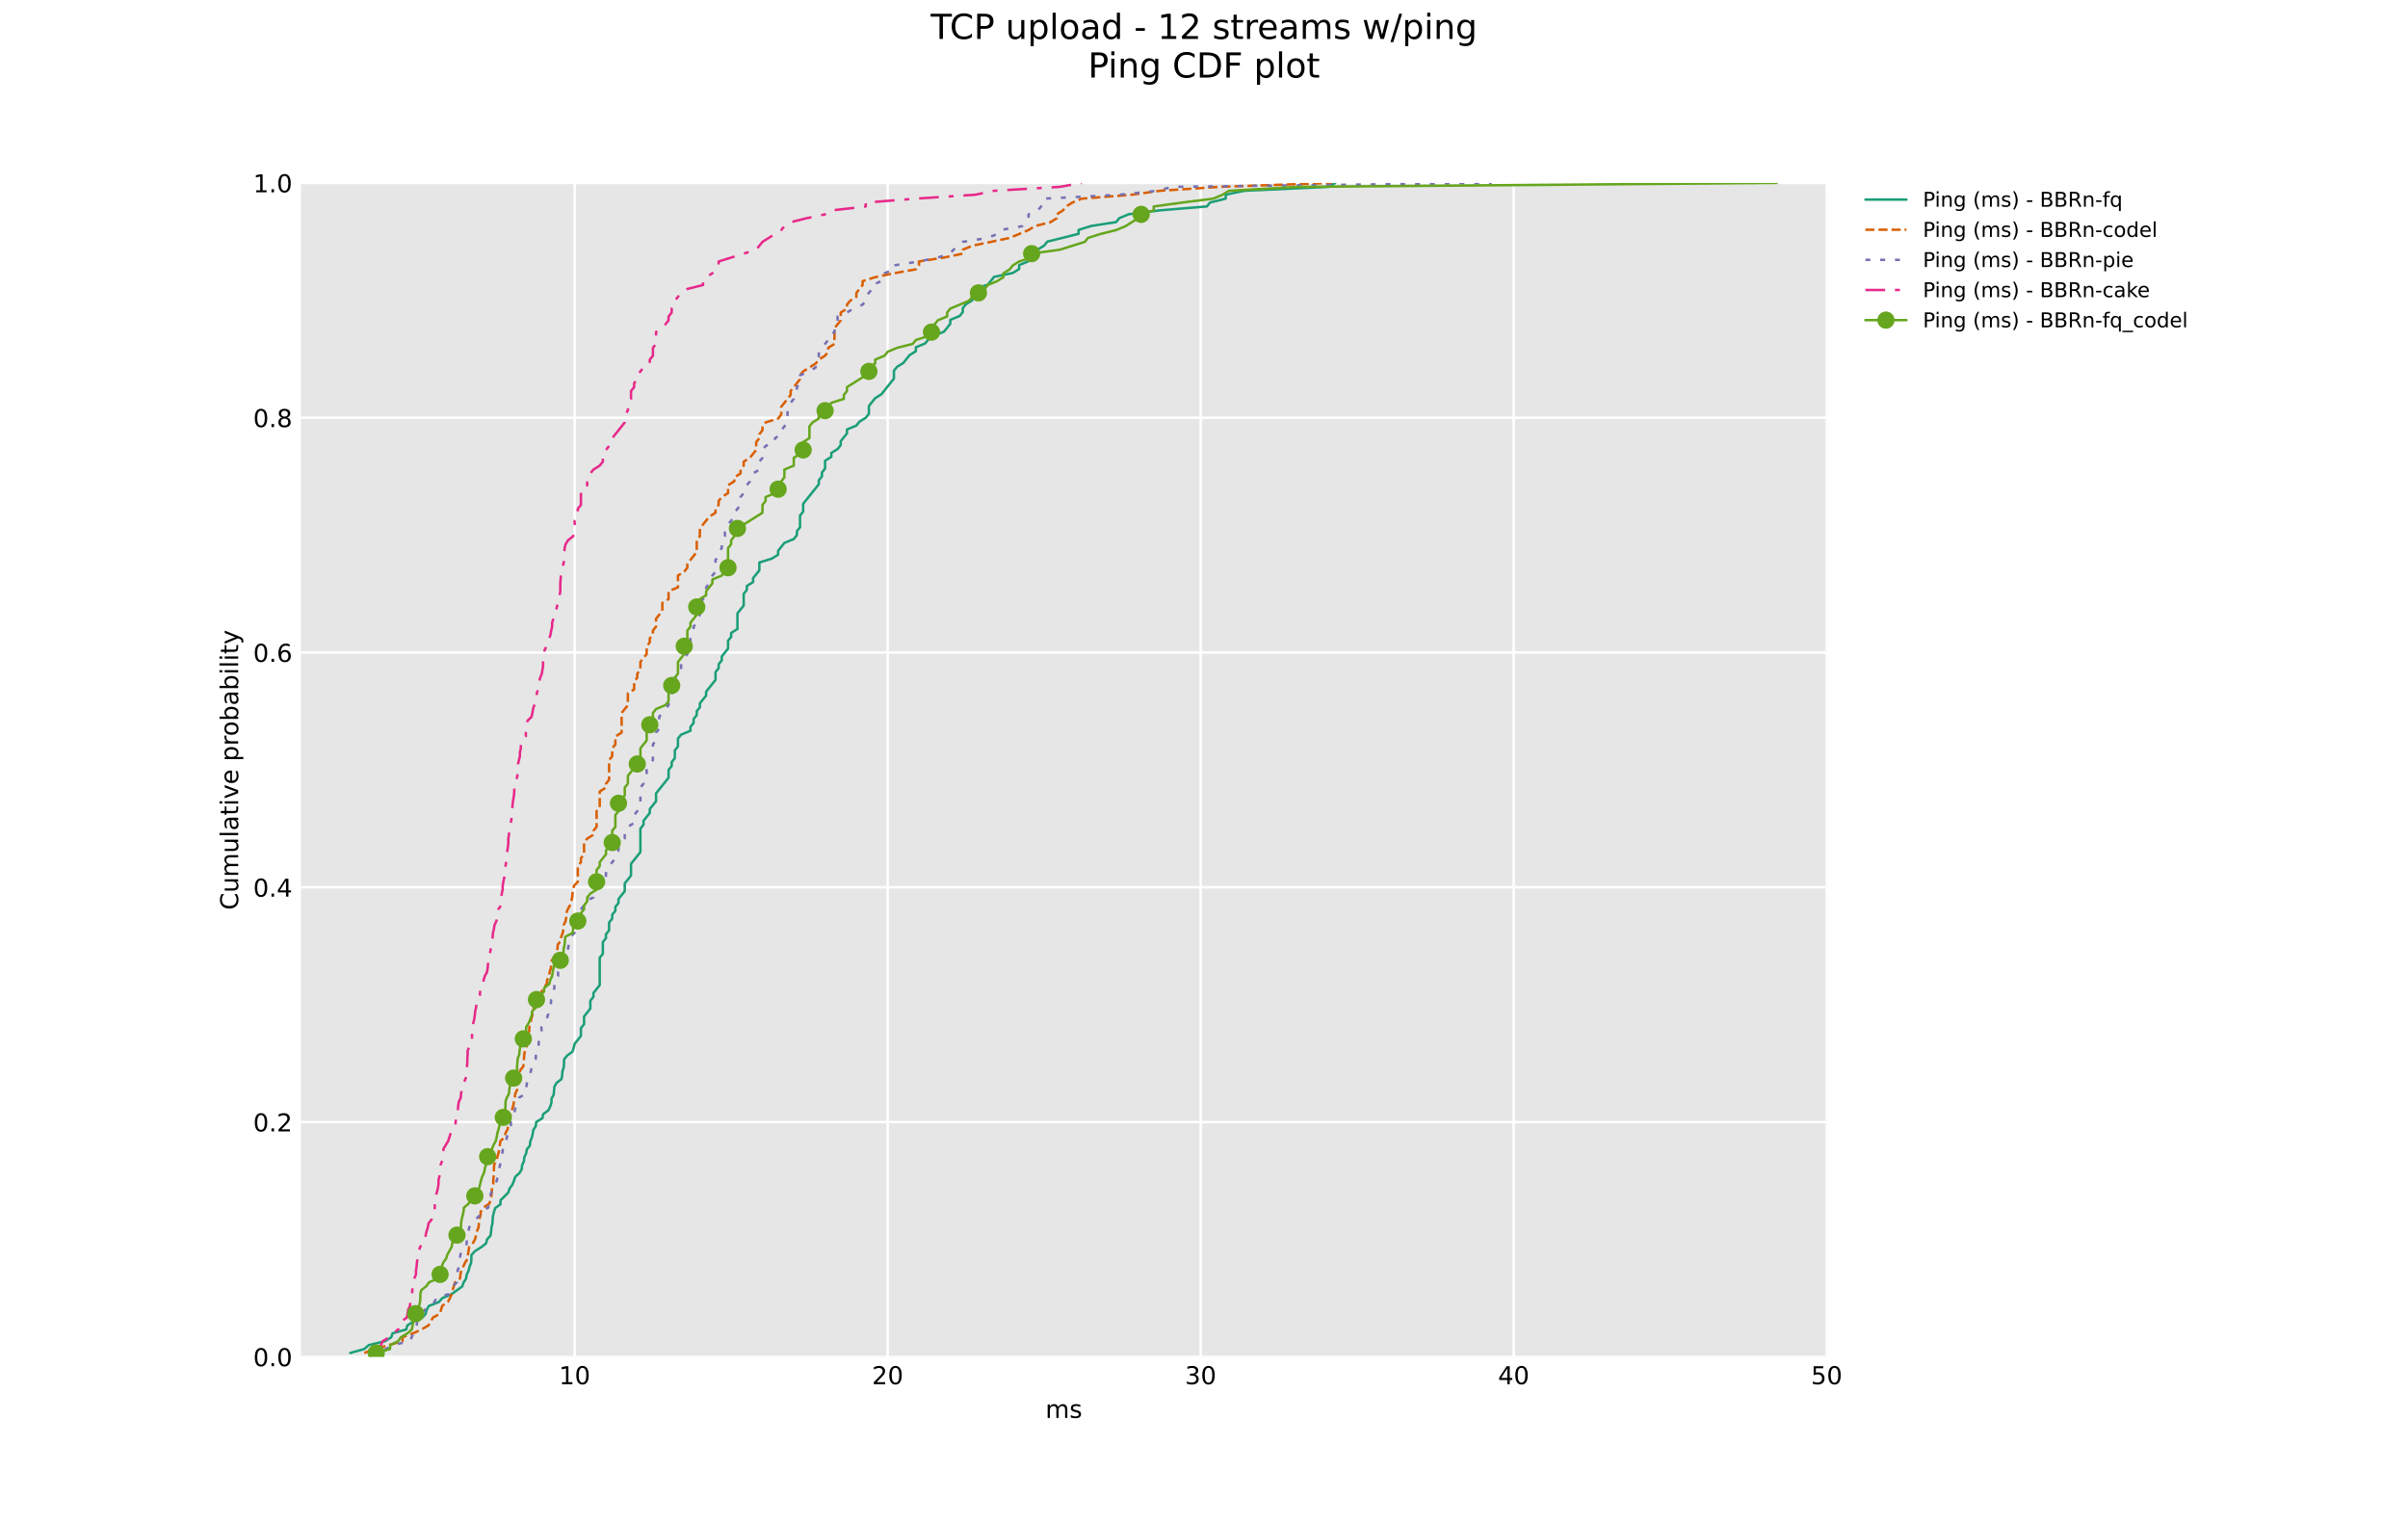 <?xml version="1.0" encoding="utf-8" standalone="no"?>
<!DOCTYPE svg PUBLIC "-//W3C//DTD SVG 1.1//EN"
  "http://www.w3.org/Graphics/SVG/1.1/DTD/svg11.dtd">
<!-- Created with matplotlib (https://matplotlib.org/) -->
<svg height="618.48pt" version="1.1" viewBox="0 0 977.04 618.48" width="977.04pt" xmlns="http://www.w3.org/2000/svg" xmlns:xlink="http://www.w3.org/1999/xlink">
 <defs>
  <style type="text/css">*{stroke-linecap:butt;stroke-linejoin:round;}</style>
 </defs>
 <g id="figure_1">
  <g id="patch_1">
   <path d="M 0 618.48 
L 977.04 618.48 
L 977.04 0 
L 0 0 
z
" style="fill:#ffffff;"/>
  </g>
  <g id="axes_1">
   <g id="patch_2">
    <path d="M 122.13 550.447 
L 741.168 550.447 
L 741.168 74.218 
L 122.13 74.218 
z
" style="fill:#e6e6e6;"/>
   </g>
   <g id="matplotlib.axis_1">
    <g id="xtick_1">
     <g id="line2d_1">
      <path clip-path="url(#paf7eaf2879)" d="M 233.172 550.447 
L 233.172 74.218 
" style="fill:none;stroke:#ffffff;stroke-linecap:round;"/>
     </g>
     <g id="line2d_2"/>
     <g id="text_1">
      <!-- 10 -->
      <g transform="translate(226.809 561.546)scale(0.1 -0.1)">
       <defs>
        <path d="M 12.406 8.297 
L 28.516 8.297 
L 28.516 63.922 
L 10.984 60.406 
L 10.984 69.391 
L 28.422 72.906 
L 38.281 72.906 
L 38.281 8.297 
L 54.391 8.297 
L 54.391 0 
L 12.406 0 
z
" id="DejaVuSans-49"/>
        <path d="M 31.781 66.406 
Q 24.172 66.406 20.328 58.906 
Q 16.5 51.422 16.5 36.375 
Q 16.5 21.391 20.328 13.891 
Q 24.172 6.391 31.781 6.391 
Q 39.453 6.391 43.281 13.891 
Q 47.125 21.391 47.125 36.375 
Q 47.125 51.422 43.281 58.906 
Q 39.453 66.406 31.781 66.406 
z
M 31.781 74.219 
Q 44.047 74.219 50.516 64.516 
Q 56.984 54.828 56.984 36.375 
Q 56.984 17.969 50.516 8.266 
Q 44.047 -1.422 31.781 -1.422 
Q 19.531 -1.422 13.062 8.266 
Q 6.594 17.969 6.594 36.375 
Q 6.594 54.828 13.062 64.516 
Q 19.531 74.219 31.781 74.219 
z
" id="DejaVuSans-48"/>
       </defs>
       <use xlink:href="#DejaVuSans-49"/>
       <use x="63.623" xlink:href="#DejaVuSans-48"/>
      </g>
     </g>
    </g>
    <g id="xtick_2">
     <g id="line2d_3">
      <path clip-path="url(#paf7eaf2879)" d="M 360.171 550.447 
L 360.171 74.218 
" style="fill:none;stroke:#ffffff;stroke-linecap:round;"/>
     </g>
     <g id="line2d_4"/>
     <g id="text_2">
      <!-- 20 -->
      <g transform="translate(353.808 561.546)scale(0.1 -0.1)">
       <defs>
        <path d="M 19.188 8.297 
L 53.609 8.297 
L 53.609 0 
L 7.328 0 
L 7.328 8.297 
Q 12.938 14.109 22.625 23.891 
Q 32.328 33.688 34.812 36.531 
Q 39.547 41.844 41.422 45.531 
Q 43.312 49.219 43.312 52.781 
Q 43.312 58.594 39.234 62.25 
Q 35.156 65.922 28.609 65.922 
Q 23.969 65.922 18.812 64.312 
Q 13.672 62.703 7.812 59.422 
L 7.812 69.391 
Q 13.766 71.781 18.938 73 
Q 24.125 74.219 28.422 74.219 
Q 39.75 74.219 46.484 68.547 
Q 53.219 62.891 53.219 53.422 
Q 53.219 48.922 51.531 44.891 
Q 49.859 40.875 45.406 35.406 
Q 44.188 33.984 37.641 27.219 
Q 31.109 20.453 19.188 8.297 
z
" id="DejaVuSans-50"/>
       </defs>
       <use xlink:href="#DejaVuSans-50"/>
       <use x="63.623" xlink:href="#DejaVuSans-48"/>
      </g>
     </g>
    </g>
    <g id="xtick_3">
     <g id="line2d_5">
      <path clip-path="url(#paf7eaf2879)" d="M 487.17 550.447 
L 487.17 74.218 
" style="fill:none;stroke:#ffffff;stroke-linecap:round;"/>
     </g>
     <g id="line2d_6"/>
     <g id="text_3">
      <!-- 30 -->
      <g transform="translate(480.807 561.546)scale(0.1 -0.1)">
       <defs>
        <path d="M 40.578 39.312 
Q 47.656 37.797 51.625 33 
Q 55.609 28.219 55.609 21.188 
Q 55.609 10.406 48.188 4.484 
Q 40.766 -1.422 27.094 -1.422 
Q 22.516 -1.422 17.656 -0.516 
Q 12.797 0.391 7.625 2.203 
L 7.625 11.719 
Q 11.719 9.328 16.594 8.109 
Q 21.484 6.891 26.812 6.891 
Q 36.078 6.891 40.938 10.547 
Q 45.797 14.203 45.797 21.188 
Q 45.797 27.641 41.281 31.266 
Q 36.766 34.906 28.719 34.906 
L 20.219 34.906 
L 20.219 43.016 
L 29.109 43.016 
Q 36.375 43.016 40.234 45.922 
Q 44.094 48.828 44.094 54.297 
Q 44.094 59.906 40.109 62.906 
Q 36.141 65.922 28.719 65.922 
Q 24.656 65.922 20.016 65.031 
Q 15.375 64.156 9.812 62.312 
L 9.812 71.094 
Q 15.438 72.656 20.344 73.438 
Q 25.25 74.219 29.594 74.219 
Q 40.828 74.219 47.359 69.109 
Q 53.906 64.016 53.906 55.328 
Q 53.906 49.266 50.438 45.094 
Q 46.969 40.922 40.578 39.312 
z
" id="DejaVuSans-51"/>
       </defs>
       <use xlink:href="#DejaVuSans-51"/>
       <use x="63.623" xlink:href="#DejaVuSans-48"/>
      </g>
     </g>
    </g>
    <g id="xtick_4">
     <g id="line2d_7">
      <path clip-path="url(#paf7eaf2879)" d="M 614.169 550.447 
L 614.169 74.218 
" style="fill:none;stroke:#ffffff;stroke-linecap:round;"/>
     </g>
     <g id="line2d_8"/>
     <g id="text_4">
      <!-- 40 -->
      <g transform="translate(607.806 561.546)scale(0.1 -0.1)">
       <defs>
        <path d="M 37.797 64.312 
L 12.891 25.391 
L 37.797 25.391 
z
M 35.203 72.906 
L 47.609 72.906 
L 47.609 25.391 
L 58.016 25.391 
L 58.016 17.188 
L 47.609 17.188 
L 47.609 0 
L 37.797 0 
L 37.797 17.188 
L 4.891 17.188 
L 4.891 26.703 
z
" id="DejaVuSans-52"/>
       </defs>
       <use xlink:href="#DejaVuSans-52"/>
       <use x="63.623" xlink:href="#DejaVuSans-48"/>
      </g>
     </g>
    </g>
    <g id="xtick_5">
     <g id="line2d_9">
      <path clip-path="url(#paf7eaf2879)" d="M 741.168 550.447 
L 741.168 74.218 
" style="fill:none;stroke:#ffffff;stroke-linecap:round;"/>
     </g>
     <g id="line2d_10"/>
     <g id="text_5">
      <!-- 50 -->
      <g transform="translate(734.806 561.546)scale(0.1 -0.1)">
       <defs>
        <path d="M 10.797 72.906 
L 49.516 72.906 
L 49.516 64.594 
L 19.828 64.594 
L 19.828 46.734 
Q 21.969 47.469 24.109 47.828 
Q 26.266 48.188 28.422 48.188 
Q 40.625 48.188 47.75 41.5 
Q 54.891 34.812 54.891 23.391 
Q 54.891 11.625 47.562 5.094 
Q 40.234 -1.422 26.906 -1.422 
Q 22.312 -1.422 17.547 -0.641 
Q 12.797 0.141 7.719 1.703 
L 7.719 11.625 
Q 12.109 9.234 16.797 8.062 
Q 21.484 6.891 26.703 6.891 
Q 35.156 6.891 40.078 11.328 
Q 45.016 15.766 45.016 23.391 
Q 45.016 31 40.078 35.438 
Q 35.156 39.891 26.703 39.891 
Q 22.75 39.891 18.812 39.016 
Q 14.891 38.141 10.797 36.281 
z
" id="DejaVuSans-53"/>
       </defs>
       <use xlink:href="#DejaVuSans-53"/>
       <use x="63.623" xlink:href="#DejaVuSans-48"/>
      </g>
     </g>
    </g>
    <g id="xtick_6">
     <g id="line2d_11"/>
    </g>
    <g id="xtick_7">
     <g id="line2d_12"/>
    </g>
    <g id="xtick_8">
     <g id="line2d_13"/>
    </g>
    <g id="xtick_9">
     <g id="line2d_14"/>
    </g>
    <g id="xtick_10">
     <g id="line2d_15"/>
    </g>
    <g id="xtick_11">
     <g id="line2d_16"/>
    </g>
    <g id="xtick_12">
     <g id="line2d_17"/>
    </g>
    <g id="xtick_13">
     <g id="line2d_18"/>
    </g>
    <g id="xtick_14">
     <g id="line2d_19"/>
    </g>
    <g id="xtick_15">
     <g id="line2d_20"/>
    </g>
    <g id="xtick_16">
     <g id="line2d_21"/>
    </g>
    <g id="xtick_17">
     <g id="line2d_22"/>
    </g>
    <g id="xtick_18">
     <g id="line2d_23"/>
    </g>
    <g id="xtick_19">
     <g id="line2d_24"/>
    </g>
    <g id="xtick_20">
     <g id="line2d_25"/>
    </g>
    <g id="xtick_21">
     <g id="line2d_26"/>
    </g>
    <g id="xtick_22">
     <g id="line2d_27"/>
    </g>
    <g id="xtick_23">
     <g id="line2d_28"/>
    </g>
    <g id="xtick_24">
     <g id="line2d_29"/>
    </g>
    <g id="xtick_25">
     <g id="line2d_30"/>
    </g>
    <g id="text_6">
     <!-- ms -->
     <g transform="translate(424.174 575.224)scale(0.1 -0.1)">
      <defs>
       <path d="M 52 44.188 
Q 55.375 50.25 60.062 53.125 
Q 64.75 56 71.094 56 
Q 79.641 56 84.281 50.016 
Q 88.922 44.047 88.922 33.016 
L 88.922 0 
L 79.891 0 
L 79.891 32.719 
Q 79.891 40.578 77.094 44.375 
Q 74.312 48.188 68.609 48.188 
Q 61.625 48.188 57.562 43.547 
Q 53.516 38.922 53.516 30.906 
L 53.516 0 
L 44.484 0 
L 44.484 32.719 
Q 44.484 40.625 41.703 44.406 
Q 38.922 48.188 33.109 48.188 
Q 26.219 48.188 22.156 43.531 
Q 18.109 38.875 18.109 30.906 
L 18.109 0 
L 9.078 0 
L 9.078 54.688 
L 18.109 54.688 
L 18.109 46.188 
Q 21.188 51.219 25.484 53.609 
Q 29.781 56 35.688 56 
Q 41.656 56 45.828 52.969 
Q 50 49.953 52 44.188 
z
" id="DejaVuSans-109"/>
       <path d="M 44.281 53.078 
L 44.281 44.578 
Q 40.484 46.531 36.375 47.5 
Q 32.281 48.484 27.875 48.484 
Q 21.188 48.484 17.844 46.438 
Q 14.5 44.391 14.5 40.281 
Q 14.5 37.156 16.891 35.375 
Q 19.281 33.594 26.516 31.984 
L 29.594 31.297 
Q 39.156 29.25 43.188 25.516 
Q 47.219 21.781 47.219 15.094 
Q 47.219 7.469 41.188 3.016 
Q 35.156 -1.422 24.609 -1.422 
Q 20.219 -1.422 15.453 -0.562 
Q 10.688 0.297 5.422 2 
L 5.422 11.281 
Q 10.406 8.688 15.234 7.391 
Q 20.062 6.109 24.812 6.109 
Q 31.156 6.109 34.562 8.281 
Q 37.984 10.453 37.984 14.406 
Q 37.984 18.062 35.516 20.016 
Q 33.062 21.969 24.703 23.781 
L 21.578 24.516 
Q 13.234 26.266 9.516 29.906 
Q 5.812 33.547 5.812 39.891 
Q 5.812 47.609 11.281 51.797 
Q 16.75 56 26.812 56 
Q 31.781 56 36.172 55.266 
Q 40.578 54.547 44.281 53.078 
z
" id="DejaVuSans-115"/>
      </defs>
      <use xlink:href="#DejaVuSans-109"/>
      <use x="97.412" xlink:href="#DejaVuSans-115"/>
     </g>
    </g>
   </g>
   <g id="matplotlib.axis_2">
    <g id="ytick_1">
     <g id="line2d_31">
      <path clip-path="url(#paf7eaf2879)" d="M 122.13 550.447 
L 741.168 550.447 
" style="fill:none;stroke:#ffffff;stroke-linecap:round;"/>
     </g>
     <g id="line2d_32"/>
     <g id="text_7">
      <!-- 0.0 -->
      <g transform="translate(102.727 554.246)scale(0.1 -0.1)">
       <defs>
        <path d="M 10.688 12.406 
L 21 12.406 
L 21 0 
L 10.688 0 
z
" id="DejaVuSans-46"/>
       </defs>
       <use xlink:href="#DejaVuSans-48"/>
       <use x="63.623" xlink:href="#DejaVuSans-46"/>
       <use x="95.41" xlink:href="#DejaVuSans-48"/>
      </g>
     </g>
    </g>
    <g id="ytick_2">
     <g id="line2d_33">
      <path clip-path="url(#paf7eaf2879)" d="M 122.13 455.201 
L 741.168 455.201 
" style="fill:none;stroke:#ffffff;stroke-linecap:round;"/>
     </g>
     <g id="line2d_34"/>
     <g id="text_8">
      <!-- 0.2 -->
      <g transform="translate(102.727 459)scale(0.1 -0.1)">
       <use xlink:href="#DejaVuSans-48"/>
       <use x="63.623" xlink:href="#DejaVuSans-46"/>
       <use x="95.41" xlink:href="#DejaVuSans-50"/>
      </g>
     </g>
    </g>
    <g id="ytick_3">
     <g id="line2d_35">
      <path clip-path="url(#paf7eaf2879)" d="M 122.13 359.955 
L 741.168 359.955 
" style="fill:none;stroke:#ffffff;stroke-linecap:round;"/>
     </g>
     <g id="line2d_36"/>
     <g id="text_9">
      <!-- 0.4 -->
      <g transform="translate(102.727 363.755)scale(0.1 -0.1)">
       <use xlink:href="#DejaVuSans-48"/>
       <use x="63.623" xlink:href="#DejaVuSans-46"/>
       <use x="95.41" xlink:href="#DejaVuSans-52"/>
      </g>
     </g>
    </g>
    <g id="ytick_4">
     <g id="line2d_37">
      <path clip-path="url(#paf7eaf2879)" d="M 122.13 264.709 
L 741.168 264.709 
" style="fill:none;stroke:#ffffff;stroke-linecap:round;"/>
     </g>
     <g id="line2d_38"/>
     <g id="text_10">
      <!-- 0.6 -->
      <g transform="translate(102.727 268.509)scale(0.1 -0.1)">
       <defs>
        <path d="M 33.016 40.375 
Q 26.375 40.375 22.484 35.828 
Q 18.609 31.297 18.609 23.391 
Q 18.609 15.531 22.484 10.953 
Q 26.375 6.391 33.016 6.391 
Q 39.656 6.391 43.531 10.953 
Q 47.406 15.531 47.406 23.391 
Q 47.406 31.297 43.531 35.828 
Q 39.656 40.375 33.016 40.375 
z
M 52.594 71.297 
L 52.594 62.312 
Q 48.875 64.062 45.094 64.984 
Q 41.312 65.922 37.594 65.922 
Q 27.828 65.922 22.672 59.328 
Q 17.531 52.734 16.797 39.406 
Q 19.672 43.656 24.016 45.922 
Q 28.375 48.188 33.594 48.188 
Q 44.578 48.188 50.953 41.516 
Q 57.328 34.859 57.328 23.391 
Q 57.328 12.156 50.688 5.359 
Q 44.047 -1.422 33.016 -1.422 
Q 20.359 -1.422 13.672 8.266 
Q 6.984 17.969 6.984 36.375 
Q 6.984 53.656 15.188 63.938 
Q 23.391 74.219 37.203 74.219 
Q 40.922 74.219 44.703 73.484 
Q 48.484 72.75 52.594 71.297 
z
" id="DejaVuSans-54"/>
       </defs>
       <use xlink:href="#DejaVuSans-48"/>
       <use x="63.623" xlink:href="#DejaVuSans-46"/>
       <use x="95.41" xlink:href="#DejaVuSans-54"/>
      </g>
     </g>
    </g>
    <g id="ytick_5">
     <g id="line2d_39">
      <path clip-path="url(#paf7eaf2879)" d="M 122.13 169.464 
L 741.168 169.464 
" style="fill:none;stroke:#ffffff;stroke-linecap:round;"/>
     </g>
     <g id="line2d_40"/>
     <g id="text_11">
      <!-- 0.8 -->
      <g transform="translate(102.727 173.263)scale(0.1 -0.1)">
       <defs>
        <path d="M 31.781 34.625 
Q 24.75 34.625 20.719 30.859 
Q 16.703 27.094 16.703 20.516 
Q 16.703 13.922 20.719 10.156 
Q 24.75 6.391 31.781 6.391 
Q 38.812 6.391 42.859 10.172 
Q 46.922 13.969 46.922 20.516 
Q 46.922 27.094 42.891 30.859 
Q 38.875 34.625 31.781 34.625 
z
M 21.922 38.812 
Q 15.578 40.375 12.031 44.719 
Q 8.5 49.078 8.5 55.328 
Q 8.5 64.062 14.719 69.141 
Q 20.953 74.219 31.781 74.219 
Q 42.672 74.219 48.875 69.141 
Q 55.078 64.062 55.078 55.328 
Q 55.078 49.078 51.531 44.719 
Q 48 40.375 41.703 38.812 
Q 48.828 37.156 52.797 32.312 
Q 56.781 27.484 56.781 20.516 
Q 56.781 9.906 50.312 4.234 
Q 43.844 -1.422 31.781 -1.422 
Q 19.734 -1.422 13.25 4.234 
Q 6.781 9.906 6.781 20.516 
Q 6.781 27.484 10.781 32.312 
Q 14.797 37.156 21.922 38.812 
z
M 18.312 54.391 
Q 18.312 48.734 21.844 45.562 
Q 25.391 42.391 31.781 42.391 
Q 38.141 42.391 41.719 45.562 
Q 45.312 48.734 45.312 54.391 
Q 45.312 60.062 41.719 63.234 
Q 38.141 66.406 31.781 66.406 
Q 25.391 66.406 21.844 63.234 
Q 18.312 60.062 18.312 54.391 
z
" id="DejaVuSans-56"/>
       </defs>
       <use xlink:href="#DejaVuSans-48"/>
       <use x="63.623" xlink:href="#DejaVuSans-46"/>
       <use x="95.41" xlink:href="#DejaVuSans-56"/>
      </g>
     </g>
    </g>
    <g id="ytick_6">
     <g id="line2d_41">
      <path clip-path="url(#paf7eaf2879)" d="M 122.13 74.218 
L 741.168 74.218 
" style="fill:none;stroke:#ffffff;stroke-linecap:round;"/>
     </g>
     <g id="line2d_42"/>
     <g id="text_12">
      <!-- 1.0 -->
      <g transform="translate(102.727 78.017)scale(0.1 -0.1)">
       <use xlink:href="#DejaVuSans-49"/>
       <use x="63.623" xlink:href="#DejaVuSans-46"/>
       <use x="95.41" xlink:href="#DejaVuSans-48"/>
      </g>
     </g>
    </g>
    <g id="ytick_7">
     <g id="line2d_43"/>
    </g>
    <g id="ytick_8">
     <g id="line2d_44"/>
    </g>
    <g id="ytick_9">
     <g id="line2d_45"/>
    </g>
    <g id="ytick_10">
     <g id="line2d_46"/>
    </g>
    <g id="ytick_11">
     <g id="line2d_47"/>
    </g>
    <g id="ytick_12">
     <g id="line2d_48"/>
    </g>
    <g id="ytick_13">
     <g id="line2d_49"/>
    </g>
    <g id="ytick_14">
     <g id="line2d_50"/>
    </g>
    <g id="ytick_15">
     <g id="line2d_51"/>
    </g>
    <g id="ytick_16">
     <g id="line2d_52"/>
    </g>
    <g id="ytick_17">
     <g id="line2d_53"/>
    </g>
    <g id="ytick_18">
     <g id="line2d_54"/>
    </g>
    <g id="ytick_19">
     <g id="line2d_55"/>
    </g>
    <g id="ytick_20">
     <g id="line2d_56"/>
    </g>
    <g id="ytick_21">
     <g id="line2d_57"/>
    </g>
    <g id="text_13">
     <!-- Cumulative probability -->
     <g transform="translate(96.647 369.135)rotate(-90)scale(0.1 -0.1)">
      <defs>
       <path d="M 64.406 67.281 
L 64.406 56.891 
Q 59.422 61.531 53.781 63.812 
Q 48.141 66.109 41.797 66.109 
Q 29.297 66.109 22.656 58.469 
Q 16.016 50.828 16.016 36.375 
Q 16.016 21.969 22.656 14.328 
Q 29.297 6.688 41.797 6.688 
Q 48.141 6.688 53.781 8.984 
Q 59.422 11.281 64.406 15.922 
L 64.406 5.609 
Q 59.234 2.094 53.438 0.328 
Q 47.656 -1.422 41.219 -1.422 
Q 24.656 -1.422 15.125 8.703 
Q 5.609 18.844 5.609 36.375 
Q 5.609 53.953 15.125 64.078 
Q 24.656 74.219 41.219 74.219 
Q 47.75 74.219 53.531 72.484 
Q 59.328 70.75 64.406 67.281 
z
" id="DejaVuSans-67"/>
       <path d="M 8.5 21.578 
L 8.5 54.688 
L 17.484 54.688 
L 17.484 21.922 
Q 17.484 14.156 20.5 10.266 
Q 23.531 6.391 29.594 6.391 
Q 36.859 6.391 41.078 11.031 
Q 45.312 15.672 45.312 23.688 
L 45.312 54.688 
L 54.297 54.688 
L 54.297 0 
L 45.312 0 
L 45.312 8.406 
Q 42.047 3.422 37.719 1 
Q 33.406 -1.422 27.688 -1.422 
Q 18.266 -1.422 13.375 4.438 
Q 8.5 10.297 8.5 21.578 
z
M 31.109 56 
z
" id="DejaVuSans-117"/>
       <path d="M 9.422 75.984 
L 18.406 75.984 
L 18.406 0 
L 9.422 0 
z
" id="DejaVuSans-108"/>
       <path d="M 34.281 27.484 
Q 23.391 27.484 19.188 25 
Q 14.984 22.516 14.984 16.5 
Q 14.984 11.719 18.141 8.906 
Q 21.297 6.109 26.703 6.109 
Q 34.188 6.109 38.703 11.406 
Q 43.219 16.703 43.219 25.484 
L 43.219 27.484 
z
M 52.203 31.203 
L 52.203 0 
L 43.219 0 
L 43.219 8.297 
Q 40.141 3.328 35.547 0.953 
Q 30.953 -1.422 24.312 -1.422 
Q 15.922 -1.422 10.953 3.297 
Q 6 8.016 6 15.922 
Q 6 25.141 12.172 29.828 
Q 18.359 34.516 30.609 34.516 
L 43.219 34.516 
L 43.219 35.406 
Q 43.219 41.609 39.141 45 
Q 35.062 48.391 27.688 48.391 
Q 23 48.391 18.547 47.266 
Q 14.109 46.141 10.016 43.891 
L 10.016 52.203 
Q 14.938 54.109 19.578 55.047 
Q 24.219 56 28.609 56 
Q 40.484 56 46.344 49.844 
Q 52.203 43.703 52.203 31.203 
z
" id="DejaVuSans-97"/>
       <path d="M 18.312 70.219 
L 18.312 54.688 
L 36.812 54.688 
L 36.812 47.703 
L 18.312 47.703 
L 18.312 18.016 
Q 18.312 11.328 20.141 9.422 
Q 21.969 7.516 27.594 7.516 
L 36.812 7.516 
L 36.812 0 
L 27.594 0 
Q 17.188 0 13.234 3.875 
Q 9.281 7.766 9.281 18.016 
L 9.281 47.703 
L 2.688 47.703 
L 2.688 54.688 
L 9.281 54.688 
L 9.281 70.219 
z
" id="DejaVuSans-116"/>
       <path d="M 9.422 54.688 
L 18.406 54.688 
L 18.406 0 
L 9.422 0 
z
M 9.422 75.984 
L 18.406 75.984 
L 18.406 64.594 
L 9.422 64.594 
z
" id="DejaVuSans-105"/>
       <path d="M 2.984 54.688 
L 12.5 54.688 
L 29.594 8.797 
L 46.688 54.688 
L 56.203 54.688 
L 35.688 0 
L 23.484 0 
z
" id="DejaVuSans-118"/>
       <path d="M 56.203 29.594 
L 56.203 25.203 
L 14.891 25.203 
Q 15.484 15.922 20.484 11.062 
Q 25.484 6.203 34.422 6.203 
Q 39.594 6.203 44.453 7.469 
Q 49.312 8.734 54.109 11.281 
L 54.109 2.781 
Q 49.266 0.734 44.188 -0.344 
Q 39.109 -1.422 33.891 -1.422 
Q 20.797 -1.422 13.156 6.188 
Q 5.516 13.812 5.516 26.812 
Q 5.516 40.234 12.766 48.109 
Q 20.016 56 32.328 56 
Q 43.359 56 49.781 48.891 
Q 56.203 41.797 56.203 29.594 
z
M 47.219 32.234 
Q 47.125 39.594 43.094 43.984 
Q 39.062 48.391 32.422 48.391 
Q 24.906 48.391 20.391 44.141 
Q 15.875 39.891 15.188 32.172 
z
" id="DejaVuSans-101"/>
       <path id="DejaVuSans-32"/>
       <path d="M 18.109 8.203 
L 18.109 -20.797 
L 9.078 -20.797 
L 9.078 54.688 
L 18.109 54.688 
L 18.109 46.391 
Q 20.953 51.266 25.266 53.625 
Q 29.594 56 35.594 56 
Q 45.562 56 51.781 48.094 
Q 58.016 40.188 58.016 27.297 
Q 58.016 14.406 51.781 6.484 
Q 45.562 -1.422 35.594 -1.422 
Q 29.594 -1.422 25.266 0.953 
Q 20.953 3.328 18.109 8.203 
z
M 48.688 27.297 
Q 48.688 37.203 44.609 42.844 
Q 40.531 48.484 33.406 48.484 
Q 26.266 48.484 22.188 42.844 
Q 18.109 37.203 18.109 27.297 
Q 18.109 17.391 22.188 11.75 
Q 26.266 6.109 33.406 6.109 
Q 40.531 6.109 44.609 11.75 
Q 48.688 17.391 48.688 27.297 
z
" id="DejaVuSans-112"/>
       <path d="M 41.109 46.297 
Q 39.594 47.172 37.812 47.578 
Q 36.031 48 33.891 48 
Q 26.266 48 22.188 43.047 
Q 18.109 38.094 18.109 28.812 
L 18.109 0 
L 9.078 0 
L 9.078 54.688 
L 18.109 54.688 
L 18.109 46.188 
Q 20.953 51.172 25.484 53.578 
Q 30.031 56 36.531 56 
Q 37.453 56 38.578 55.875 
Q 39.703 55.766 41.062 55.516 
z
" id="DejaVuSans-114"/>
       <path d="M 30.609 48.391 
Q 23.391 48.391 19.188 42.75 
Q 14.984 37.109 14.984 27.297 
Q 14.984 17.484 19.156 11.844 
Q 23.344 6.203 30.609 6.203 
Q 37.797 6.203 41.984 11.859 
Q 46.188 17.531 46.188 27.297 
Q 46.188 37.016 41.984 42.703 
Q 37.797 48.391 30.609 48.391 
z
M 30.609 56 
Q 42.328 56 49.016 48.375 
Q 55.719 40.766 55.719 27.297 
Q 55.719 13.875 49.016 6.219 
Q 42.328 -1.422 30.609 -1.422 
Q 18.844 -1.422 12.172 6.219 
Q 5.516 13.875 5.516 27.297 
Q 5.516 40.766 12.172 48.375 
Q 18.844 56 30.609 56 
z
" id="DejaVuSans-111"/>
       <path d="M 48.688 27.297 
Q 48.688 37.203 44.609 42.844 
Q 40.531 48.484 33.406 48.484 
Q 26.266 48.484 22.188 42.844 
Q 18.109 37.203 18.109 27.297 
Q 18.109 17.391 22.188 11.75 
Q 26.266 6.109 33.406 6.109 
Q 40.531 6.109 44.609 11.75 
Q 48.688 17.391 48.688 27.297 
z
M 18.109 46.391 
Q 20.953 51.266 25.266 53.625 
Q 29.594 56 35.594 56 
Q 45.562 56 51.781 48.094 
Q 58.016 40.188 58.016 27.297 
Q 58.016 14.406 51.781 6.484 
Q 45.562 -1.422 35.594 -1.422 
Q 29.594 -1.422 25.266 0.953 
Q 20.953 3.328 18.109 8.203 
L 18.109 0 
L 9.078 0 
L 9.078 75.984 
L 18.109 75.984 
z
" id="DejaVuSans-98"/>
       <path d="M 32.172 -5.078 
Q 28.375 -14.844 24.75 -17.812 
Q 21.141 -20.797 15.094 -20.797 
L 7.906 -20.797 
L 7.906 -13.281 
L 13.188 -13.281 
Q 16.891 -13.281 18.938 -11.516 
Q 21 -9.766 23.484 -3.219 
L 25.094 0.875 
L 2.984 54.688 
L 12.5 54.688 
L 29.594 11.922 
L 46.688 54.688 
L 56.203 54.688 
z
" id="DejaVuSans-121"/>
      </defs>
      <use xlink:href="#DejaVuSans-67"/>
      <use x="69.824" xlink:href="#DejaVuSans-117"/>
      <use x="133.203" xlink:href="#DejaVuSans-109"/>
      <use x="230.615" xlink:href="#DejaVuSans-117"/>
      <use x="293.994" xlink:href="#DejaVuSans-108"/>
      <use x="321.777" xlink:href="#DejaVuSans-97"/>
      <use x="383.057" xlink:href="#DejaVuSans-116"/>
      <use x="422.266" xlink:href="#DejaVuSans-105"/>
      <use x="450.049" xlink:href="#DejaVuSans-118"/>
      <use x="509.229" xlink:href="#DejaVuSans-101"/>
      <use x="570.752" xlink:href="#DejaVuSans-32"/>
      <use x="602.539" xlink:href="#DejaVuSans-112"/>
      <use x="666.016" xlink:href="#DejaVuSans-114"/>
      <use x="704.879" xlink:href="#DejaVuSans-111"/>
      <use x="766.061" xlink:href="#DejaVuSans-98"/>
      <use x="829.537" xlink:href="#DejaVuSans-97"/>
      <use x="890.816" xlink:href="#DejaVuSans-98"/>
      <use x="954.293" xlink:href="#DejaVuSans-105"/>
      <use x="982.076" xlink:href="#DejaVuSans-108"/>
      <use x="1009.859" xlink:href="#DejaVuSans-105"/>
      <use x="1037.643" xlink:href="#DejaVuSans-116"/>
      <use x="1076.852" xlink:href="#DejaVuSans-121"/>
     </g>
    </g>
   </g>
   <g id="line2d_58">
    <path clip-path="url(#paf7eaf2879)" d="M 142.113 548.86 
L 147.828 547.272 
L 149.606 545.685 
L 156.21 544.097 
L 158.75 542.51 
L 159.258 540.923 
L 164.846 539.335 
L 165.227 537.748 
L 167.64 536.16 
L 171.323 534.573 
L 172.72 532.985 
L 173.101 531.398 
L 173.99 529.811 
L 178.054 528.223 
L 179.451 526.636 
L 183.134 525.048 
L 187.579 521.873 
L 188.087 520.286 
L 189.103 518.699 
L 189.357 517.111 
L 190.119 515.524 
L 190.5 513.936 
L 191.135 512.349 
L 191.262 510.761 
L 191.262 509.174 
L 192.659 507.587 
L 195.199 505.999 
L 197.231 504.412 
L 197.612 502.824 
L 199.009 501.237 
L 199.263 499.649 
L 199.39 498.062 
L 199.771 496.475 
L 200.025 493.3 
L 200.406 491.712 
L 200.914 490.125 
L 203.073 488.537 
L 203.073 486.95 
L 206.248 483.775 
L 206.756 482.188 
L 207.899 480.6 
L 208.534 479.013 
L 209.042 477.425 
L 210.82 475.838 
L 211.709 474.25 
L 211.836 472.663 
L 212.598 471.076 
L 212.725 469.488 
L 213.487 467.901 
L 213.741 466.313 
L 215.011 464.726 
L 215.138 463.138 
L 215.773 461.551 
L 216.154 459.964 
L 216.408 458.376 
L 217.424 456.789 
L 217.551 455.201 
L 220.091 453.614 
L 220.345 452.026 
L 222.504 450.439 
L 223.266 448.852 
L 223.774 447.264 
L 223.774 445.677 
L 224.663 444.089 
L 224.917 440.914 
L 225.806 439.327 
L 227.838 437.74 
L 228.092 436.152 
L 228.219 434.565 
L 228.727 432.977 
L 228.854 431.39 
L 228.854 429.802 
L 230.124 428.215 
L 232.283 426.628 
L 232.791 425.04 
L 233.172 423.453 
L 235.712 420.278 
L 235.712 417.103 
L 236.982 415.515 
L 236.982 412.341 
L 239.522 409.166 
L 239.522 405.991 
L 240.792 404.403 
L 240.792 402.816 
L 243.332 399.641 
L 243.332 388.529 
L 244.602 386.942 
L 244.602 382.179 
L 245.872 380.592 
L 245.872 379.005 
L 247.142 377.417 
L 247.142 374.242 
L 248.412 372.655 
L 248.412 371.067 
L 249.682 369.48 
L 249.682 367.893 
L 250.952 366.305 
L 250.952 364.718 
L 253.492 361.543 
L 253.492 358.368 
L 256.031 355.193 
L 256.031 350.431 
L 259.841 345.668 
L 259.841 336.144 
L 261.111 334.556 
L 261.111 332.969 
L 263.651 329.794 
L 263.651 328.207 
L 266.191 325.032 
L 266.191 321.857 
L 271.271 315.507 
L 271.271 312.332 
L 272.541 310.745 
L 272.541 309.158 
L 273.811 307.57 
L 273.811 304.395 
L 275.081 302.808 
L 275.081 299.633 
L 276.351 298.046 
L 280.161 296.458 
L 280.161 294.871 
L 281.431 293.283 
L 281.431 291.696 
L 282.701 290.108 
L 282.701 288.521 
L 283.971 286.933 
L 283.971 285.346 
L 286.511 282.171 
L 286.511 280.584 
L 290.321 275.821 
L 290.321 272.647 
L 291.591 271.059 
L 291.591 269.472 
L 292.861 267.884 
L 292.861 266.297 
L 295.401 263.122 
L 295.401 259.947 
L 296.671 258.36 
L 296.671 256.772 
L 299.211 255.185 
L 299.211 248.835 
L 301.751 245.66 
L 301.751 240.898 
L 303.021 239.311 
L 303.021 237.723 
L 305.561 236.136 
L 305.561 234.548 
L 308.101 231.373 
L 308.101 228.199 
L 313.181 226.611 
L 315.721 225.024 
L 315.721 223.436 
L 318.261 220.261 
L 322.071 218.674 
L 323.341 217.086 
L 323.341 215.499 
L 324.611 213.912 
L 324.611 209.149 
L 325.881 207.562 
L 325.881 204.387 
L 332.231 196.45 
L 332.231 194.862 
L 333.501 193.275 
L 333.501 191.688 
L 334.771 190.1 
L 334.771 186.925 
L 337.311 185.338 
L 337.311 183.75 
L 339.851 182.163 
L 341.121 180.576 
L 341.121 178.988 
L 343.661 175.813 
L 343.661 174.226 
L 347.471 172.638 
L 348.741 171.051 
L 351.281 169.464 
L 352.551 167.876 
L 352.551 164.701 
L 355.091 161.526 
L 357.631 159.939 
L 362.711 153.589 
L 362.711 150.414 
L 363.981 148.827 
L 366.521 147.239 
L 369.061 144.065 
L 371.601 142.477 
L 371.601 140.89 
L 375.411 139.302 
L 376.681 137.715 
L 379.221 136.127 
L 383.031 134.54 
L 385.571 131.365 
L 385.571 129.778 
L 389.381 128.19 
L 390.651 126.603 
L 390.651 125.015 
L 391.921 123.428 
L 394.46 121.841 
L 394.46 120.253 
L 395.73 118.666 
L 395.73 117.078 
L 400.81 115.491 
L 403.35 112.316 
L 410.97 110.729 
L 413.51 109.141 
L 413.51 107.554 
L 417.32 105.966 
L 417.32 104.379 
L 419.86 102.791 
L 421.13 101.204 
L 423.67 99.617 
L 424.94 98.029 
L 437.64 94.854 
L 437.64 93.267 
L 442.72 91.679 
L 452.88 90.092 
L 454.15 88.504 
L 457.96 86.917 
L 470.66 85.33 
L 489.71 83.742 
L 490.98 82.155 
L 497.33 80.567 
L 497.33 78.98 
L 504.95 77.392 
L 539.239 75.805 
L 541.779 74.218 
L 541.779 74.218 
" style="fill:none;stroke:#1b9e77;stroke-linecap:round;"/>
   </g>
   <g id="line2d_59">
    <path clip-path="url(#paf7eaf2879)" d="M 147.828 548.854 
L 152.146 547.262 
L 163.322 544.076 
L 163.322 542.483 
L 167.64 540.891 
L 171.069 539.298 
L 173.863 537.705 
L 175.641 534.52 
L 178.562 532.927 
L 178.943 531.334 
L 179.451 529.742 
L 181.737 528.149 
L 182.626 526.556 
L 183.261 524.963 
L 183.642 523.371 
L 184.658 520.185 
L 186.69 518.592 
L 186.817 517 
L 187.198 515.407 
L 188.722 512.221 
L 189.738 510.629 
L 189.865 509.036 
L 190.373 505.85 
L 191.897 504.258 
L 192.786 502.665 
L 193.548 499.479 
L 194.183 497.887 
L 194.437 494.701 
L 194.945 493.109 
L 195.072 491.516 
L 196.088 489.923 
L 198.501 488.33 
L 199.136 486.738 
L 199.39 485.145 
L 199.644 481.959 
L 200.152 480.367 
L 200.152 478.774 
L 200.406 475.588 
L 200.406 473.996 
L 200.533 472.403 
L 201.422 470.81 
L 201.803 469.217 
L 202.311 467.625 
L 203.073 462.846 
L 204.851 461.254 
L 205.105 459.661 
L 205.994 458.068 
L 206.121 456.475 
L 206.375 454.883 
L 206.883 453.29 
L 207.264 451.697 
L 208.28 448.512 
L 208.534 446.919 
L 208.915 445.326 
L 209.042 443.734 
L 209.804 442.141 
L 210.312 438.955 
L 210.693 437.363 
L 210.82 435.77 
L 211.074 434.177 
L 212.344 432.584 
L 212.725 427.806 
L 212.979 426.213 
L 213.614 424.621 
L 213.868 421.435 
L 214.122 419.842 
L 214.757 418.25 
L 214.757 416.657 
L 215.265 415.064 
L 215.519 413.471 
L 216.027 411.879 
L 216.027 410.286 
L 216.662 408.693 
L 217.932 407.1 
L 218.059 405.508 
L 219.202 403.915 
L 219.71 402.322 
L 220.599 400.73 
L 221.869 399.137 
L 221.996 397.544 
L 222.758 395.951 
L 223.012 394.359 
L 223.52 392.766 
L 223.647 391.173 
L 223.901 389.58 
L 225.044 387.988 
L 225.806 386.395 
L 226.187 384.802 
L 226.314 383.209 
L 227.584 381.617 
L 227.711 380.024 
L 228.346 378.431 
L 228.6 376.838 
L 228.727 375.246 
L 229.489 373.653 
L 229.743 372.06 
L 229.743 370.467 
L 230.378 368.875 
L 231.267 367.282 
L 231.775 365.689 
L 232.156 364.096 
L 232.283 362.504 
L 232.537 360.911 
L 232.918 359.318 
L 234.442 357.726 
L 234.442 351.355 
L 235.712 349.762 
L 235.712 348.169 
L 236.982 346.576 
L 236.982 341.798 
L 238.252 340.205 
L 240.792 338.613 
L 240.792 337.02 
L 242.062 335.427 
L 242.062 329.056 
L 243.332 327.463 
L 243.332 321.092 
L 245.872 319.5 
L 245.872 317.907 
L 247.142 316.314 
L 247.142 308.351 
L 248.412 306.758 
L 248.412 303.572 
L 249.682 301.98 
L 249.682 298.794 
L 252.222 297.201 
L 252.222 289.238 
L 254.761 286.052 
L 254.761 281.274 
L 257.301 279.681 
L 257.301 276.496 
L 258.571 274.903 
L 258.571 273.31 
L 259.841 271.718 
L 259.841 268.532 
L 262.381 265.347 
L 262.381 262.161 
L 263.651 260.568 
L 263.651 258.976 
L 264.921 257.383 
L 264.921 255.79 
L 266.191 254.197 
L 266.191 251.012 
L 268.731 247.826 
L 268.731 244.641 
L 271.271 243.048 
L 271.271 239.863 
L 275.081 238.27 
L 275.081 233.492 
L 277.621 231.899 
L 278.891 230.306 
L 278.891 228.713 
L 282.701 223.935 
L 282.701 219.157 
L 283.971 217.564 
L 283.971 214.379 
L 287.781 209.601 
L 290.321 208.008 
L 290.321 206.415 
L 291.591 204.822 
L 291.591 203.23 
L 292.861 201.637 
L 295.401 200.044 
L 295.401 196.859 
L 297.941 195.266 
L 297.941 193.673 
L 300.481 192.08 
L 300.481 190.488 
L 301.751 188.895 
L 301.751 187.302 
L 304.291 185.709 
L 306.831 182.524 
L 306.831 179.339 
L 308.101 177.746 
L 308.101 176.153 
L 309.371 174.56 
L 309.371 172.968 
L 310.641 171.375 
L 315.721 169.782 
L 316.991 168.189 
L 316.991 165.004 
L 320.801 160.226 
L 320.801 158.633 
L 324.611 153.855 
L 324.611 152.262 
L 325.881 150.669 
L 330.961 147.484 
L 332.231 145.891 
L 334.771 144.298 
L 336.041 142.705 
L 336.041 141.113 
L 338.581 139.52 
L 338.581 133.149 
L 341.121 129.964 
L 341.121 126.778 
L 343.661 125.185 
L 343.661 123.593 
L 344.931 122 
L 347.471 120.407 
L 347.471 118.814 
L 350.011 115.629 
L 350.011 114.036 
L 355.091 112.443 
L 362.711 110.851 
L 371.601 109.258 
L 372.871 107.665 
L 372.871 106.072 
L 383.031 104.48 
L 390.651 102.887 
L 390.651 101.294 
L 394.46 99.701 
L 409.7 96.516 
L 417.32 93.33 
L 419.86 91.738 
L 426.21 90.145 
L 428.75 88.552 
L 428.75 86.96 
L 431.29 85.367 
L 432.56 83.774 
L 435.1 82.181 
L 438.91 80.589 
L 459.23 78.996 
L 470.66 77.403 
L 494.79 75.81 
L 540.509 74.218 
L 540.509 74.218 
" style="fill:none;stroke:#d95f02;stroke-dasharray:3.7,1.6;stroke-dashoffset:0;"/>
   </g>
   <g id="line2d_60">
    <path clip-path="url(#paf7eaf2879)" d="M 150.114 548.854 
L 156.591 547.262 
L 159.258 545.669 
L 166.497 544.076 
L 167.005 542.483 
L 167.767 540.891 
L 169.037 537.705 
L 169.291 536.113 
L 170.815 534.52 
L 171.196 532.927 
L 173.609 529.742 
L 176.403 528.149 
L 176.911 526.556 
L 182.118 524.963 
L 182.372 523.371 
L 183.642 521.778 
L 185.42 520.185 
L 185.674 517 
L 185.674 515.407 
L 186.309 513.814 
L 186.563 510.629 
L 186.817 509.036 
L 187.198 507.443 
L 189.103 505.85 
L 189.357 504.258 
L 189.611 501.072 
L 190.119 499.479 
L 190.373 497.887 
L 191.389 496.294 
L 194.564 493.109 
L 194.818 491.516 
L 198.12 489.923 
L 198.12 488.33 
L 198.247 486.738 
L 198.882 485.145 
L 199.39 483.552 
L 200.279 481.959 
L 200.787 480.367 
L 201.676 478.774 
L 201.803 477.181 
L 202.438 475.588 
L 202.565 473.996 
L 202.946 472.403 
L 203.2 469.217 
L 203.835 467.625 
L 204.089 466.032 
L 205.232 464.439 
L 205.486 462.846 
L 205.613 461.254 
L 206.756 459.661 
L 207.264 456.475 
L 207.264 454.883 
L 208.788 451.697 
L 208.915 450.105 
L 210.185 446.919 
L 210.566 445.326 
L 213.233 443.734 
L 213.36 442.141 
L 213.868 438.955 
L 214.376 437.363 
L 215.011 435.77 
L 215.519 434.177 
L 215.519 432.584 
L 216.281 430.992 
L 217.424 429.399 
L 217.424 426.213 
L 218.567 424.621 
L 218.567 423.028 
L 218.821 421.435 
L 219.329 419.842 
L 219.71 418.25 
L 219.71 416.657 
L 220.599 415.064 
L 221.869 413.471 
L 222.25 411.879 
L 223.139 410.286 
L 223.266 408.693 
L 223.52 407.1 
L 223.647 405.508 
L 224.282 403.915 
L 224.536 402.322 
L 224.917 400.73 
L 224.917 399.137 
L 225.044 397.544 
L 226.441 395.951 
L 226.441 394.359 
L 227.33 392.766 
L 227.711 391.173 
L 229.362 389.58 
L 230.124 387.988 
L 230.251 386.395 
L 230.759 383.209 
L 231.521 380.024 
L 233.172 378.431 
L 233.172 376.838 
L 234.442 375.246 
L 234.442 370.467 
L 236.982 367.282 
L 236.982 365.689 
L 240.792 364.096 
L 240.792 362.504 
L 245.872 356.133 
L 245.872 352.947 
L 249.682 348.169 
L 249.682 346.576 
L 250.952 344.984 
L 250.952 343.391 
L 253.492 340.205 
L 253.492 337.02 
L 254.761 335.427 
L 257.301 333.834 
L 257.301 330.649 
L 259.841 327.463 
L 259.841 319.5 
L 261.111 317.907 
L 261.111 316.314 
L 262.381 314.722 
L 262.381 311.536 
L 264.921 308.351 
L 264.921 301.98 
L 266.191 300.387 
L 266.191 297.201 
L 267.461 295.609 
L 267.461 290.83 
L 271.271 286.052 
L 271.271 282.867 
L 272.541 281.274 
L 272.541 279.681 
L 273.811 278.088 
L 273.811 274.903 
L 276.351 273.31 
L 276.351 268.532 
L 278.891 265.347 
L 278.891 262.161 
L 280.161 260.568 
L 280.161 258.976 
L 281.431 257.383 
L 281.431 254.197 
L 282.701 252.605 
L 282.701 251.012 
L 283.971 249.419 
L 283.971 244.641 
L 286.511 241.455 
L 286.511 238.27 
L 287.781 236.677 
L 287.781 235.084 
L 290.321 231.899 
L 290.321 227.121 
L 291.591 225.528 
L 291.591 223.935 
L 292.861 222.343 
L 292.861 219.157 
L 294.131 217.564 
L 294.131 215.972 
L 295.401 214.379 
L 295.401 212.786 
L 297.941 209.601 
L 297.941 208.008 
L 300.481 204.822 
L 300.481 201.637 
L 301.751 200.044 
L 301.751 198.451 
L 304.291 195.266 
L 304.291 193.673 
L 305.561 192.08 
L 308.101 190.488 
L 308.101 187.302 
L 309.371 185.709 
L 309.371 182.524 
L 310.641 180.931 
L 314.451 179.339 
L 314.451 177.746 
L 316.991 176.153 
L 316.991 174.56 
L 319.531 171.375 
L 319.531 166.597 
L 320.801 165.004 
L 320.801 163.411 
L 322.071 161.818 
L 322.071 160.226 
L 323.341 158.633 
L 323.341 157.04 
L 324.611 155.447 
L 324.611 152.262 
L 328.421 150.669 
L 330.961 149.076 
L 330.961 147.484 
L 332.231 145.891 
L 332.231 142.705 
L 336.041 137.927 
L 336.041 136.335 
L 338.581 134.742 
L 338.581 133.149 
L 339.851 131.556 
L 339.851 128.371 
L 343.661 126.778 
L 346.201 125.185 
L 350.011 123.593 
L 351.281 122 
L 351.281 120.407 
L 353.821 117.222 
L 353.821 115.629 
L 357.631 114.036 
L 358.901 112.443 
L 358.901 110.851 
L 362.711 109.258 
L 362.711 107.665 
L 372.871 106.072 
L 380.491 104.48 
L 385.571 102.887 
L 386.841 101.294 
L 389.381 99.701 
L 390.651 98.109 
L 400.81 96.516 
L 404.62 94.923 
L 405.89 93.33 
L 414.78 91.738 
L 417.32 88.552 
L 417.32 86.96 
L 421.13 85.367 
L 423.67 82.181 
L 423.67 80.589 
L 454.15 78.996 
L 469.39 77.403 
L 475.74 75.81 
L 605.279 74.218 
L 605.279 74.218 
" style="fill:none;stroke:#7570b3;stroke-dasharray:2,4;stroke-dashoffset:0;"/>
   </g>
   <g id="line2d_61">
    <path clip-path="url(#paf7eaf2879)" d="M 152.527 548.854 
L 154.051 547.262 
L 154.559 545.669 
L 155.321 544.076 
L 157.861 542.483 
L 161.544 539.298 
L 162.306 537.705 
L 162.687 536.113 
L 165.1 534.52 
L 165.608 531.334 
L 166.37 529.742 
L 166.497 528.149 
L 167.259 524.963 
L 167.259 523.371 
L 167.64 521.778 
L 168.148 518.592 
L 168.783 517 
L 168.783 515.407 
L 169.037 513.814 
L 169.164 512.221 
L 169.418 510.629 
L 170.053 509.036 
L 170.053 507.443 
L 170.434 505.85 
L 171.958 504.258 
L 172.466 502.665 
L 172.72 501.072 
L 173.101 499.479 
L 173.609 497.887 
L 173.863 496.294 
L 175.133 494.701 
L 175.641 493.109 
L 176.276 491.516 
L 176.403 489.923 
L 176.403 488.33 
L 176.53 486.738 
L 176.784 485.145 
L 177.292 483.552 
L 177.673 481.959 
L 177.927 480.367 
L 177.927 478.774 
L 178.308 477.181 
L 178.562 473.996 
L 178.816 472.403 
L 179.451 470.81 
L 179.832 469.217 
L 179.832 467.625 
L 179.959 466.032 
L 181.864 462.846 
L 182.88 459.661 
L 184.785 456.475 
L 185.039 453.29 
L 185.801 451.697 
L 185.801 450.105 
L 185.928 448.512 
L 186.182 446.919 
L 186.944 445.326 
L 187.071 443.734 
L 187.579 440.548 
L 188.341 438.955 
L 188.976 437.363 
L 189.23 434.177 
L 189.484 432.584 
L 189.611 430.992 
L 189.611 429.399 
L 189.738 427.806 
L 189.738 426.213 
L 190.5 424.621 
L 190.5 423.028 
L 191.516 421.435 
L 191.516 419.842 
L 191.643 418.25 
L 191.643 416.657 
L 192.405 413.471 
L 192.659 411.879 
L 192.786 410.286 
L 193.167 408.693 
L 193.294 407.1 
L 193.675 405.508 
L 194.691 403.915 
L 194.818 402.322 
L 195.326 400.73 
L 196.215 399.137 
L 196.215 397.544 
L 196.723 395.951 
L 197.612 394.359 
L 197.866 392.766 
L 198.12 389.58 
L 198.882 386.395 
L 199.39 383.209 
L 199.771 381.617 
L 200.025 378.431 
L 200.406 376.838 
L 200.66 375.246 
L 201.422 373.653 
L 201.803 372.06 
L 201.803 370.467 
L 202.184 368.875 
L 203.327 367.282 
L 203.327 365.689 
L 203.581 362.504 
L 203.962 360.911 
L 203.962 359.318 
L 204.216 357.726 
L 204.597 356.133 
L 204.597 354.54 
L 205.613 348.169 
L 205.867 344.984 
L 206.121 343.391 
L 206.248 341.798 
L 206.248 340.205 
L 206.502 338.613 
L 206.629 337.02 
L 206.883 335.427 
L 207.264 333.834 
L 207.518 332.242 
L 207.518 330.649 
L 207.772 329.056 
L 208.026 325.871 
L 208.534 322.685 
L 208.661 321.092 
L 208.661 319.5 
L 208.915 317.907 
L 209.55 316.314 
L 209.931 314.722 
L 209.931 313.129 
L 210.185 309.943 
L 210.947 306.758 
L 210.947 305.165 
L 211.328 303.572 
L 211.328 301.98 
L 211.836 300.387 
L 213.36 298.794 
L 213.36 297.201 
L 213.868 295.609 
L 213.995 294.016 
L 213.995 292.423 
L 215.646 290.83 
L 216.027 289.238 
L 216.281 287.645 
L 217.297 284.459 
L 217.805 281.274 
L 218.313 279.681 
L 218.44 278.088 
L 218.694 276.496 
L 219.202 274.903 
L 219.837 273.31 
L 220.345 270.125 
L 220.345 268.532 
L 220.599 266.939 
L 220.599 265.347 
L 220.98 263.754 
L 221.742 262.161 
L 222.123 260.568 
L 222.885 258.976 
L 223.393 257.383 
L 223.647 255.79 
L 224.028 254.197 
L 224.028 252.605 
L 224.536 251.012 
L 224.79 249.419 
L 225.679 247.826 
L 225.933 246.234 
L 226.441 244.641 
L 226.568 243.048 
L 227.076 241.455 
L 227.33 239.863 
L 227.33 236.677 
L 227.584 233.492 
L 227.838 231.899 
L 228.981 227.121 
L 228.981 223.935 
L 229.108 222.343 
L 229.489 220.75 
L 230.505 219.157 
L 232.537 217.564 
L 233.045 215.972 
L 233.172 214.379 
L 233.172 211.193 
L 234.442 209.601 
L 234.442 206.415 
L 235.712 204.822 
L 235.712 198.451 
L 238.252 196.859 
L 238.252 195.266 
L 239.522 193.673 
L 239.522 192.08 
L 240.792 190.488 
L 243.332 188.895 
L 244.602 187.302 
L 244.602 184.117 
L 248.412 179.339 
L 248.412 177.746 
L 253.492 171.375 
L 253.492 168.189 
L 254.761 166.597 
L 254.761 163.411 
L 256.031 161.818 
L 256.031 158.633 
L 257.301 157.04 
L 257.301 155.447 
L 258.571 153.855 
L 258.571 152.262 
L 261.111 149.076 
L 263.651 147.484 
L 263.651 145.891 
L 264.921 144.298 
L 264.921 141.113 
L 266.191 139.52 
L 266.191 134.742 
L 267.461 133.149 
L 270.001 131.556 
L 271.271 129.964 
L 271.271 128.371 
L 272.541 126.778 
L 272.541 125.185 
L 273.811 123.593 
L 273.811 122 
L 276.351 118.814 
L 278.891 117.222 
L 285.241 115.629 
L 285.241 114.036 
L 286.511 112.443 
L 289.051 110.851 
L 291.591 107.665 
L 291.591 106.072 
L 306.831 101.294 
L 309.371 98.109 
L 316.991 93.33 
L 318.261 91.738 
L 320.801 90.145 
L 327.151 88.552 
L 334.771 86.96 
L 337.311 85.367 
L 351.281 83.774 
L 351.281 82.181 
L 371.601 80.589 
L 395.73 78.996 
L 403.35 77.403 
L 430.02 75.81 
L 438.91 74.218 
L 438.91 74.218 
" style="fill:none;stroke:#e7298a;stroke-dasharray:8,4,2,4;stroke-dashoffset:0;"/>
   </g>
   <g id="line2d_62">
    <path clip-path="url(#paf7eaf2879)" d="M 152.654 548.854 
L 158.242 547.262 
L 158.369 545.669 
L 161.544 544.076 
L 162.687 542.483 
L 165.354 540.891 
L 167.132 539.298 
L 167.386 537.705 
L 168.148 534.52 
L 168.656 532.927 
L 169.799 531.334 
L 170.053 529.742 
L 170.434 528.149 
L 170.561 526.556 
L 170.561 524.963 
L 170.942 523.371 
L 172.974 521.778 
L 174.117 520.185 
L 177.8 518.592 
L 178.562 517 
L 178.943 515.407 
L 179.197 513.814 
L 179.832 512.221 
L 180.975 510.629 
L 181.483 509.036 
L 183.261 505.85 
L 183.515 504.258 
L 185.166 502.665 
L 185.674 499.479 
L 187.071 497.887 
L 187.071 496.294 
L 187.325 494.701 
L 188.087 491.516 
L 188.214 489.923 
L 190.119 488.33 
L 191.135 486.738 
L 192.659 485.145 
L 193.802 483.552 
L 194.437 481.959 
L 195.199 478.774 
L 195.707 477.181 
L 196.469 475.588 
L 196.723 473.996 
L 197.739 470.81 
L 197.866 469.217 
L 199.39 467.625 
L 199.644 466.032 
L 200.279 464.439 
L 201.168 462.846 
L 201.549 461.254 
L 201.803 459.661 
L 202.311 458.068 
L 203.073 454.883 
L 204.216 453.29 
L 204.851 451.697 
L 205.105 448.512 
L 205.105 446.919 
L 205.613 445.326 
L 206.502 443.734 
L 206.629 442.141 
L 206.883 440.548 
L 207.391 438.955 
L 209.423 435.77 
L 209.804 434.177 
L 209.804 432.584 
L 210.058 429.399 
L 210.693 427.806 
L 210.82 426.213 
L 211.074 424.621 
L 212.344 421.435 
L 213.233 419.842 
L 213.487 418.25 
L 213.487 416.657 
L 214.503 415.064 
L 215.773 411.879 
L 215.9 410.286 
L 217.424 408.693 
L 217.678 405.508 
L 219.075 403.915 
L 220.726 402.322 
L 220.853 400.73 
L 222.885 399.137 
L 223.266 397.544 
L 224.028 395.951 
L 224.536 392.766 
L 224.917 391.173 
L 227.33 389.58 
L 227.457 387.988 
L 228.6 386.395 
L 228.727 384.802 
L 229.108 383.209 
L 229.362 380.024 
L 232.41 378.431 
L 232.537 376.838 
L 232.791 375.246 
L 234.442 373.653 
L 235.712 372.06 
L 235.712 370.467 
L 236.982 368.875 
L 236.982 367.282 
L 238.252 365.689 
L 238.252 364.096 
L 239.522 362.504 
L 242.062 360.911 
L 242.062 352.947 
L 243.332 351.355 
L 243.332 349.762 
L 245.872 346.576 
L 245.872 344.984 
L 248.412 341.798 
L 248.412 337.02 
L 249.682 335.427 
L 249.682 330.649 
L 250.952 329.056 
L 250.952 325.871 
L 253.492 322.685 
L 253.492 319.5 
L 254.761 317.907 
L 254.761 314.722 
L 259.841 308.351 
L 259.841 303.572 
L 262.381 300.387 
L 262.381 295.609 
L 263.651 294.016 
L 263.651 292.423 
L 264.921 290.83 
L 264.921 289.238 
L 266.191 287.645 
L 270.001 286.052 
L 271.271 284.459 
L 271.271 281.274 
L 272.541 279.681 
L 272.541 278.088 
L 273.811 276.496 
L 273.811 274.903 
L 275.081 273.31 
L 275.081 268.532 
L 277.621 265.347 
L 277.621 260.568 
L 278.891 258.976 
L 278.891 255.79 
L 280.161 254.197 
L 280.161 252.605 
L 282.701 249.419 
L 282.701 246.234 
L 283.971 244.641 
L 283.971 243.048 
L 286.511 241.455 
L 286.511 239.863 
L 289.051 236.677 
L 289.051 235.084 
L 292.861 233.492 
L 295.401 230.306 
L 295.401 222.343 
L 296.671 220.75 
L 296.671 219.157 
L 297.941 217.564 
L 297.941 215.972 
L 299.211 214.379 
L 309.371 208.008 
L 309.371 204.822 
L 310.641 203.23 
L 310.641 201.637 
L 314.451 200.044 
L 315.721 198.451 
L 315.721 196.859 
L 318.261 193.673 
L 318.261 190.488 
L 322.071 188.895 
L 322.071 185.709 
L 324.611 184.117 
L 325.881 182.524 
L 325.881 179.339 
L 328.421 177.746 
L 328.421 172.968 
L 329.691 171.375 
L 332.231 169.782 
L 332.231 168.189 
L 334.771 166.597 
L 337.311 163.411 
L 342.391 161.818 
L 342.391 160.226 
L 343.661 158.633 
L 343.661 157.04 
L 351.281 152.262 
L 352.551 150.669 
L 352.551 149.076 
L 355.091 147.484 
L 355.091 145.891 
L 358.901 144.298 
L 360.171 142.705 
L 363.981 141.113 
L 370.331 139.52 
L 371.601 137.927 
L 376.681 136.335 
L 377.951 134.742 
L 377.951 133.149 
L 380.491 129.964 
L 384.301 128.371 
L 384.301 126.778 
L 385.571 125.185 
L 393.191 122 
L 394.46 120.407 
L 399.54 117.222 
L 400.81 115.629 
L 404.62 114.036 
L 407.16 112.443 
L 407.16 110.851 
L 409.7 109.258 
L 410.97 107.665 
L 413.51 106.072 
L 418.59 104.48 
L 418.59 102.887 
L 430.02 101.294 
L 440.18 98.109 
L 441.45 96.516 
L 446.53 94.923 
L 452.88 93.33 
L 456.69 91.738 
L 461.77 88.552 
L 463.04 86.96 
L 468.12 85.367 
L 468.12 83.774 
L 479.55 82.181 
L 492.25 80.589 
L 496.06 78.996 
L 498.6 77.403 
L 526.54 75.81 
L 720.848 74.218 
L 720.848 74.218 
" style="fill:none;stroke:#66a61e;stroke-linecap:round;"/>
    <defs>
     <path d="M 0 3 
C 0.796 3 1.559 2.684 2.121 2.121 
C 2.684 1.559 3 0.796 3 0 
C 3 -0.796 2.684 -1.559 2.121 -2.121 
C 1.559 -2.684 0.796 -3 0 -3 
C -0.796 -3 -1.559 -2.684 -2.121 -2.121 
C -2.684 -1.559 -3 -0.796 -3 0 
C -3 0.796 -2.684 1.559 -2.121 2.121 
C -1.559 2.684 -0.796 3 0 3 
z
" id="mc5a5cff874" style="stroke:#66a61e;"/>
    </defs>
    <g clip-path="url(#paf7eaf2879)">
     <use style="fill:#66a61e;stroke:#66a61e;" x="152.654" xlink:href="#mc5a5cff874" y="548.854"/>
     <use style="fill:#66a61e;stroke:#66a61e;" x="168.656" xlink:href="#mc5a5cff874" y="532.927"/>
     <use style="fill:#66a61e;stroke:#66a61e;" x="178.562" xlink:href="#mc5a5cff874" y="517"/>
     <use style="fill:#66a61e;stroke:#66a61e;" x="185.42" xlink:href="#mc5a5cff874" y="501.072"/>
     <use style="fill:#66a61e;stroke:#66a61e;" x="192.659" xlink:href="#mc5a5cff874" y="485.145"/>
     <use style="fill:#66a61e;stroke:#66a61e;" x="197.866" xlink:href="#mc5a5cff874" y="469.217"/>
     <use style="fill:#66a61e;stroke:#66a61e;" x="204.216" xlink:href="#mc5a5cff874" y="453.29"/>
     <use style="fill:#66a61e;stroke:#66a61e;" x="208.407" xlink:href="#mc5a5cff874" y="437.363"/>
     <use style="fill:#66a61e;stroke:#66a61e;" x="212.344" xlink:href="#mc5a5cff874" y="421.435"/>
     <use style="fill:#66a61e;stroke:#66a61e;" x="217.678" xlink:href="#mc5a5cff874" y="405.508"/>
     <use style="fill:#66a61e;stroke:#66a61e;" x="227.33" xlink:href="#mc5a5cff874" y="389.58"/>
     <use style="fill:#66a61e;stroke:#66a61e;" x="234.442" xlink:href="#mc5a5cff874" y="373.653"/>
     <use style="fill:#66a61e;stroke:#66a61e;" x="242.062" xlink:href="#mc5a5cff874" y="357.726"/>
     <use style="fill:#66a61e;stroke:#66a61e;" x="248.412" xlink:href="#mc5a5cff874" y="341.798"/>
     <use style="fill:#66a61e;stroke:#66a61e;" x="250.952" xlink:href="#mc5a5cff874" y="325.871"/>
     <use style="fill:#66a61e;stroke:#66a61e;" x="258.571" xlink:href="#mc5a5cff874" y="309.943"/>
     <use style="fill:#66a61e;stroke:#66a61e;" x="263.651" xlink:href="#mc5a5cff874" y="294.016"/>
     <use style="fill:#66a61e;stroke:#66a61e;" x="272.541" xlink:href="#mc5a5cff874" y="278.088"/>
     <use style="fill:#66a61e;stroke:#66a61e;" x="277.621" xlink:href="#mc5a5cff874" y="262.161"/>
     <use style="fill:#66a61e;stroke:#66a61e;" x="282.701" xlink:href="#mc5a5cff874" y="246.234"/>
     <use style="fill:#66a61e;stroke:#66a61e;" x="295.401" xlink:href="#mc5a5cff874" y="230.306"/>
     <use style="fill:#66a61e;stroke:#66a61e;" x="299.211" xlink:href="#mc5a5cff874" y="214.379"/>
     <use style="fill:#66a61e;stroke:#66a61e;" x="315.721" xlink:href="#mc5a5cff874" y="198.451"/>
     <use style="fill:#66a61e;stroke:#66a61e;" x="325.881" xlink:href="#mc5a5cff874" y="182.524"/>
     <use style="fill:#66a61e;stroke:#66a61e;" x="334.771" xlink:href="#mc5a5cff874" y="166.597"/>
     <use style="fill:#66a61e;stroke:#66a61e;" x="352.551" xlink:href="#mc5a5cff874" y="150.669"/>
     <use style="fill:#66a61e;stroke:#66a61e;" x="377.951" xlink:href="#mc5a5cff874" y="134.742"/>
     <use style="fill:#66a61e;stroke:#66a61e;" x="397" xlink:href="#mc5a5cff874" y="118.814"/>
     <use style="fill:#66a61e;stroke:#66a61e;" x="418.59" xlink:href="#mc5a5cff874" y="102.887"/>
     <use style="fill:#66a61e;stroke:#66a61e;" x="463.04" xlink:href="#mc5a5cff874" y="86.96"/>
    </g>
   </g>
   <g id="patch_3">
    <path d="M 122.13 550.447 
L 122.13 74.218 
" style="fill:none;"/>
   </g>
   <g id="patch_4">
    <path d="M 741.168 550.447 
L 741.168 74.218 
" style="fill:none;"/>
   </g>
   <g id="patch_5">
    <path d="M 122.13 550.447 
L 741.168 550.447 
" style="fill:none;"/>
   </g>
   <g id="patch_6">
    <path d="M 122.13 74.218 
L 741.168 74.218 
" style="fill:none;"/>
   </g>
   <g id="legend_1">
    <g id="line2d_63">
     <path d="M 756.881 80.964 
L 773.541 80.964 
" style="fill:none;stroke:#1b9e77;stroke-linecap:round;"/>
    </g>
    <g id="line2d_64"/>
    <g id="text_14">
     <!-- Ping (ms) - BBRn-fq -->
     <g transform="translate(780.205 83.879)scale(0.083 -0.083)">
      <defs>
       <path d="M 19.672 64.797 
L 19.672 37.406 
L 32.078 37.406 
Q 38.969 37.406 42.719 40.969 
Q 46.484 44.531 46.484 51.125 
Q 46.484 57.672 42.719 61.234 
Q 38.969 64.797 32.078 64.797 
z
M 9.812 72.906 
L 32.078 72.906 
Q 44.344 72.906 50.609 67.359 
Q 56.891 61.812 56.891 51.125 
Q 56.891 40.328 50.609 34.812 
Q 44.344 29.297 32.078 29.297 
L 19.672 29.297 
L 19.672 0 
L 9.812 0 
z
" id="DejaVuSans-80"/>
       <path d="M 54.891 33.016 
L 54.891 0 
L 45.906 0 
L 45.906 32.719 
Q 45.906 40.484 42.875 44.328 
Q 39.844 48.188 33.797 48.188 
Q 26.516 48.188 22.312 43.547 
Q 18.109 38.922 18.109 30.906 
L 18.109 0 
L 9.078 0 
L 9.078 54.688 
L 18.109 54.688 
L 18.109 46.188 
Q 21.344 51.125 25.703 53.562 
Q 30.078 56 35.797 56 
Q 45.219 56 50.047 50.172 
Q 54.891 44.344 54.891 33.016 
z
" id="DejaVuSans-110"/>
       <path d="M 45.406 27.984 
Q 45.406 37.75 41.375 43.109 
Q 37.359 48.484 30.078 48.484 
Q 22.859 48.484 18.828 43.109 
Q 14.797 37.75 14.797 27.984 
Q 14.797 18.266 18.828 12.891 
Q 22.859 7.516 30.078 7.516 
Q 37.359 7.516 41.375 12.891 
Q 45.406 18.266 45.406 27.984 
z
M 54.391 6.781 
Q 54.391 -7.172 48.188 -13.984 
Q 42 -20.797 29.203 -20.797 
Q 24.469 -20.797 20.266 -20.094 
Q 16.062 -19.391 12.109 -17.922 
L 12.109 -9.188 
Q 16.062 -11.328 19.922 -12.344 
Q 23.781 -13.375 27.781 -13.375 
Q 36.625 -13.375 41.016 -8.766 
Q 45.406 -4.156 45.406 5.172 
L 45.406 9.625 
Q 42.625 4.781 38.281 2.391 
Q 33.938 0 27.875 0 
Q 17.828 0 11.672 7.656 
Q 5.516 15.328 5.516 27.984 
Q 5.516 40.672 11.672 48.328 
Q 17.828 56 27.875 56 
Q 33.938 56 38.281 53.609 
Q 42.625 51.219 45.406 46.391 
L 45.406 54.688 
L 54.391 54.688 
z
" id="DejaVuSans-103"/>
       <path d="M 31 75.875 
Q 24.469 64.656 21.281 53.656 
Q 18.109 42.672 18.109 31.391 
Q 18.109 20.125 21.312 9.062 
Q 24.516 -2 31 -13.188 
L 23.188 -13.188 
Q 15.875 -1.703 12.234 9.375 
Q 8.594 20.453 8.594 31.391 
Q 8.594 42.281 12.203 53.312 
Q 15.828 64.359 23.188 75.875 
z
" id="DejaVuSans-40"/>
       <path d="M 8.016 75.875 
L 15.828 75.875 
Q 23.141 64.359 26.781 53.312 
Q 30.422 42.281 30.422 31.391 
Q 30.422 20.453 26.781 9.375 
Q 23.141 -1.703 15.828 -13.188 
L 8.016 -13.188 
Q 14.5 -2 17.703 9.062 
Q 20.906 20.125 20.906 31.391 
Q 20.906 42.672 17.703 53.656 
Q 14.5 64.656 8.016 75.875 
z
" id="DejaVuSans-41"/>
       <path d="M 4.891 31.391 
L 31.203 31.391 
L 31.203 23.391 
L 4.891 23.391 
z
" id="DejaVuSans-45"/>
       <path d="M 19.672 34.812 
L 19.672 8.109 
L 35.5 8.109 
Q 43.453 8.109 47.281 11.406 
Q 51.125 14.703 51.125 21.484 
Q 51.125 28.328 47.281 31.562 
Q 43.453 34.812 35.5 34.812 
z
M 19.672 64.797 
L 19.672 42.828 
L 34.281 42.828 
Q 41.5 42.828 45.031 45.531 
Q 48.578 48.25 48.578 53.812 
Q 48.578 59.328 45.031 62.062 
Q 41.5 64.797 34.281 64.797 
z
M 9.812 72.906 
L 35.016 72.906 
Q 46.297 72.906 52.391 68.219 
Q 58.5 63.531 58.5 54.891 
Q 58.5 48.188 55.375 44.234 
Q 52.25 40.281 46.188 39.312 
Q 53.469 37.75 57.5 32.781 
Q 61.531 27.828 61.531 20.406 
Q 61.531 10.641 54.891 5.312 
Q 48.25 0 35.984 0 
L 9.812 0 
z
" id="DejaVuSans-66"/>
       <path d="M 44.391 34.188 
Q 47.562 33.109 50.562 29.594 
Q 53.562 26.078 56.594 19.922 
L 66.609 0 
L 56 0 
L 46.688 18.703 
Q 43.062 26.031 39.672 28.422 
Q 36.281 30.812 30.422 30.812 
L 19.672 30.812 
L 19.672 0 
L 9.812 0 
L 9.812 72.906 
L 32.078 72.906 
Q 44.578 72.906 50.734 67.672 
Q 56.891 62.453 56.891 51.906 
Q 56.891 45.016 53.688 40.469 
Q 50.484 35.938 44.391 34.188 
z
M 19.672 64.797 
L 19.672 38.922 
L 32.078 38.922 
Q 39.203 38.922 42.844 42.219 
Q 46.484 45.516 46.484 51.906 
Q 46.484 58.297 42.844 61.547 
Q 39.203 64.797 32.078 64.797 
z
" id="DejaVuSans-82"/>
       <path d="M 37.109 75.984 
L 37.109 68.5 
L 28.516 68.5 
Q 23.688 68.5 21.797 66.547 
Q 19.922 64.594 19.922 59.516 
L 19.922 54.688 
L 34.719 54.688 
L 34.719 47.703 
L 19.922 47.703 
L 19.922 0 
L 10.891 0 
L 10.891 47.703 
L 2.297 47.703 
L 2.297 54.688 
L 10.891 54.688 
L 10.891 58.5 
Q 10.891 67.625 15.141 71.797 
Q 19.391 75.984 28.609 75.984 
z
" id="DejaVuSans-102"/>
       <path d="M 14.797 27.297 
Q 14.797 17.391 18.875 11.75 
Q 22.953 6.109 30.078 6.109 
Q 37.203 6.109 41.297 11.75 
Q 45.406 17.391 45.406 27.297 
Q 45.406 37.203 41.297 42.844 
Q 37.203 48.484 30.078 48.484 
Q 22.953 48.484 18.875 42.844 
Q 14.797 37.203 14.797 27.297 
z
M 45.406 8.203 
Q 42.578 3.328 38.25 0.953 
Q 33.938 -1.422 27.875 -1.422 
Q 17.969 -1.422 11.734 6.484 
Q 5.516 14.406 5.516 27.297 
Q 5.516 40.188 11.734 48.094 
Q 17.969 56 27.875 56 
Q 33.938 56 38.25 53.625 
Q 42.578 51.266 45.406 46.391 
L 45.406 54.688 
L 54.391 54.688 
L 54.391 -20.797 
L 45.406 -20.797 
z
" id="DejaVuSans-113"/>
      </defs>
      <use xlink:href="#DejaVuSans-80"/>
      <use x="58.053" xlink:href="#DejaVuSans-105"/>
      <use x="85.836" xlink:href="#DejaVuSans-110"/>
      <use x="149.215" xlink:href="#DejaVuSans-103"/>
      <use x="212.691" xlink:href="#DejaVuSans-32"/>
      <use x="244.479" xlink:href="#DejaVuSans-40"/>
      <use x="283.492" xlink:href="#DejaVuSans-109"/>
      <use x="380.904" xlink:href="#DejaVuSans-115"/>
      <use x="433.004" xlink:href="#DejaVuSans-41"/>
      <use x="472.018" xlink:href="#DejaVuSans-32"/>
      <use x="503.805" xlink:href="#DejaVuSans-45"/>
      <use x="539.889" xlink:href="#DejaVuSans-32"/>
      <use x="571.676" xlink:href="#DejaVuSans-66"/>
      <use x="640.279" xlink:href="#DejaVuSans-66"/>
      <use x="708.883" xlink:href="#DejaVuSans-82"/>
      <use x="778.365" xlink:href="#DejaVuSans-110"/>
      <use x="841.744" xlink:href="#DejaVuSans-45"/>
      <use x="877.828" xlink:href="#DejaVuSans-102"/>
      <use x="913.033" xlink:href="#DejaVuSans-113"/>
     </g>
    </g>
    <g id="line2d_65">
     <path d="M 756.881 93.19 
L 773.541 93.19 
" style="fill:none;stroke:#d95f02;stroke-dasharray:3.7,1.6;stroke-dashoffset:0;"/>
    </g>
    <g id="line2d_66"/>
    <g id="text_15">
     <!-- Ping (ms) - BBRn-codel -->
     <g transform="translate(780.205 96.106)scale(0.083 -0.083)">
      <defs>
       <path d="M 48.781 52.594 
L 48.781 44.188 
Q 44.969 46.297 41.141 47.344 
Q 37.312 48.391 33.406 48.391 
Q 24.656 48.391 19.812 42.844 
Q 14.984 37.312 14.984 27.297 
Q 14.984 17.281 19.812 11.734 
Q 24.656 6.203 33.406 6.203 
Q 37.312 6.203 41.141 7.25 
Q 44.969 8.297 48.781 10.406 
L 48.781 2.094 
Q 45.016 0.344 40.984 -0.531 
Q 36.969 -1.422 32.422 -1.422 
Q 20.062 -1.422 12.781 6.344 
Q 5.516 14.109 5.516 27.297 
Q 5.516 40.672 12.859 48.328 
Q 20.219 56 33.016 56 
Q 37.156 56 41.109 55.141 
Q 45.062 54.297 48.781 52.594 
z
" id="DejaVuSans-99"/>
       <path d="M 45.406 46.391 
L 45.406 75.984 
L 54.391 75.984 
L 54.391 0 
L 45.406 0 
L 45.406 8.203 
Q 42.578 3.328 38.25 0.953 
Q 33.938 -1.422 27.875 -1.422 
Q 17.969 -1.422 11.734 6.484 
Q 5.516 14.406 5.516 27.297 
Q 5.516 40.188 11.734 48.094 
Q 17.969 56 27.875 56 
Q 33.938 56 38.25 53.625 
Q 42.578 51.266 45.406 46.391 
z
M 14.797 27.297 
Q 14.797 17.391 18.875 11.75 
Q 22.953 6.109 30.078 6.109 
Q 37.203 6.109 41.297 11.75 
Q 45.406 17.391 45.406 27.297 
Q 45.406 37.203 41.297 42.844 
Q 37.203 48.484 30.078 48.484 
Q 22.953 48.484 18.875 42.844 
Q 14.797 37.203 14.797 27.297 
z
" id="DejaVuSans-100"/>
      </defs>
      <use xlink:href="#DejaVuSans-80"/>
      <use x="58.053" xlink:href="#DejaVuSans-105"/>
      <use x="85.836" xlink:href="#DejaVuSans-110"/>
      <use x="149.215" xlink:href="#DejaVuSans-103"/>
      <use x="212.691" xlink:href="#DejaVuSans-32"/>
      <use x="244.479" xlink:href="#DejaVuSans-40"/>
      <use x="283.492" xlink:href="#DejaVuSans-109"/>
      <use x="380.904" xlink:href="#DejaVuSans-115"/>
      <use x="433.004" xlink:href="#DejaVuSans-41"/>
      <use x="472.018" xlink:href="#DejaVuSans-32"/>
      <use x="503.805" xlink:href="#DejaVuSans-45"/>
      <use x="539.889" xlink:href="#DejaVuSans-32"/>
      <use x="571.676" xlink:href="#DejaVuSans-66"/>
      <use x="640.279" xlink:href="#DejaVuSans-66"/>
      <use x="708.883" xlink:href="#DejaVuSans-82"/>
      <use x="778.365" xlink:href="#DejaVuSans-110"/>
      <use x="841.744" xlink:href="#DejaVuSans-45"/>
      <use x="877.828" xlink:href="#DejaVuSans-99"/>
      <use x="932.809" xlink:href="#DejaVuSans-111"/>
      <use x="993.99" xlink:href="#DejaVuSans-100"/>
      <use x="1057.467" xlink:href="#DejaVuSans-101"/>
      <use x="1118.99" xlink:href="#DejaVuSans-108"/>
     </g>
    </g>
    <g id="line2d_67">
     <path d="M 756.881 105.417 
L 773.541 105.417 
" style="fill:none;stroke:#7570b3;stroke-dasharray:2,4;stroke-dashoffset:0;"/>
    </g>
    <g id="line2d_68"/>
    <g id="text_16">
     <!-- Ping (ms) - BBRn-pie -->
     <g transform="translate(780.205 108.333)scale(0.083 -0.083)">
      <use xlink:href="#DejaVuSans-80"/>
      <use x="58.053" xlink:href="#DejaVuSans-105"/>
      <use x="85.836" xlink:href="#DejaVuSans-110"/>
      <use x="149.215" xlink:href="#DejaVuSans-103"/>
      <use x="212.691" xlink:href="#DejaVuSans-32"/>
      <use x="244.479" xlink:href="#DejaVuSans-40"/>
      <use x="283.492" xlink:href="#DejaVuSans-109"/>
      <use x="380.904" xlink:href="#DejaVuSans-115"/>
      <use x="433.004" xlink:href="#DejaVuSans-41"/>
      <use x="472.018" xlink:href="#DejaVuSans-32"/>
      <use x="503.805" xlink:href="#DejaVuSans-45"/>
      <use x="539.889" xlink:href="#DejaVuSans-32"/>
      <use x="571.676" xlink:href="#DejaVuSans-66"/>
      <use x="640.279" xlink:href="#DejaVuSans-66"/>
      <use x="708.883" xlink:href="#DejaVuSans-82"/>
      <use x="778.365" xlink:href="#DejaVuSans-110"/>
      <use x="841.744" xlink:href="#DejaVuSans-45"/>
      <use x="877.828" xlink:href="#DejaVuSans-112"/>
      <use x="941.305" xlink:href="#DejaVuSans-105"/>
      <use x="969.088" xlink:href="#DejaVuSans-101"/>
     </g>
    </g>
    <g id="line2d_69">
     <path d="M 756.881 117.644 
L 773.541 117.644 
" style="fill:none;stroke:#e7298a;stroke-dasharray:8,4,2,4;stroke-dashoffset:0;"/>
    </g>
    <g id="line2d_70"/>
    <g id="text_17">
     <!-- Ping (ms) - BBRn-cake -->
     <g transform="translate(780.205 120.56)scale(0.083 -0.083)">
      <defs>
       <path d="M 9.078 75.984 
L 18.109 75.984 
L 18.109 31.109 
L 44.922 54.688 
L 56.391 54.688 
L 27.391 29.109 
L 57.625 0 
L 45.906 0 
L 18.109 26.703 
L 18.109 0 
L 9.078 0 
z
" id="DejaVuSans-107"/>
      </defs>
      <use xlink:href="#DejaVuSans-80"/>
      <use x="58.053" xlink:href="#DejaVuSans-105"/>
      <use x="85.836" xlink:href="#DejaVuSans-110"/>
      <use x="149.215" xlink:href="#DejaVuSans-103"/>
      <use x="212.691" xlink:href="#DejaVuSans-32"/>
      <use x="244.479" xlink:href="#DejaVuSans-40"/>
      <use x="283.492" xlink:href="#DejaVuSans-109"/>
      <use x="380.904" xlink:href="#DejaVuSans-115"/>
      <use x="433.004" xlink:href="#DejaVuSans-41"/>
      <use x="472.018" xlink:href="#DejaVuSans-32"/>
      <use x="503.805" xlink:href="#DejaVuSans-45"/>
      <use x="539.889" xlink:href="#DejaVuSans-32"/>
      <use x="571.676" xlink:href="#DejaVuSans-66"/>
      <use x="640.279" xlink:href="#DejaVuSans-66"/>
      <use x="708.883" xlink:href="#DejaVuSans-82"/>
      <use x="778.365" xlink:href="#DejaVuSans-110"/>
      <use x="841.744" xlink:href="#DejaVuSans-45"/>
      <use x="877.828" xlink:href="#DejaVuSans-99"/>
      <use x="932.809" xlink:href="#DejaVuSans-97"/>
      <use x="994.088" xlink:href="#DejaVuSans-107"/>
      <use x="1048.373" xlink:href="#DejaVuSans-101"/>
     </g>
    </g>
    <g id="line2d_71">
     <path d="M 756.881 129.871 
L 773.541 129.871 
" style="fill:none;stroke:#66a61e;stroke-linecap:round;"/>
    </g>
    <g id="line2d_72">
     <g>
      <use style="fill:#66a61e;stroke:#66a61e;" x="765.211" xlink:href="#mc5a5cff874" y="129.871"/>
     </g>
    </g>
    <g id="text_18">
     <!-- Ping (ms) - BBRn-fq_codel -->
     <g transform="translate(780.205 132.787)scale(0.083 -0.083)">
      <defs>
       <path d="M 50.984 -16.609 
L 50.984 -23.578 
L -0.984 -23.578 
L -0.984 -16.609 
z
" id="DejaVuSans-95"/>
      </defs>
      <use xlink:href="#DejaVuSans-80"/>
      <use x="58.053" xlink:href="#DejaVuSans-105"/>
      <use x="85.836" xlink:href="#DejaVuSans-110"/>
      <use x="149.215" xlink:href="#DejaVuSans-103"/>
      <use x="212.691" xlink:href="#DejaVuSans-32"/>
      <use x="244.479" xlink:href="#DejaVuSans-40"/>
      <use x="283.492" xlink:href="#DejaVuSans-109"/>
      <use x="380.904" xlink:href="#DejaVuSans-115"/>
      <use x="433.004" xlink:href="#DejaVuSans-41"/>
      <use x="472.018" xlink:href="#DejaVuSans-32"/>
      <use x="503.805" xlink:href="#DejaVuSans-45"/>
      <use x="539.889" xlink:href="#DejaVuSans-32"/>
      <use x="571.676" xlink:href="#DejaVuSans-66"/>
      <use x="640.279" xlink:href="#DejaVuSans-66"/>
      <use x="708.883" xlink:href="#DejaVuSans-82"/>
      <use x="778.365" xlink:href="#DejaVuSans-110"/>
      <use x="841.744" xlink:href="#DejaVuSans-45"/>
      <use x="877.828" xlink:href="#DejaVuSans-102"/>
      <use x="913.033" xlink:href="#DejaVuSans-113"/>
      <use x="976.51" xlink:href="#DejaVuSans-95"/>
      <use x="1026.51" xlink:href="#DejaVuSans-99"/>
      <use x="1081.49" xlink:href="#DejaVuSans-111"/>
      <use x="1142.672" xlink:href="#DejaVuSans-100"/>
      <use x="1206.148" xlink:href="#DejaVuSans-101"/>
      <use x="1267.672" xlink:href="#DejaVuSans-108"/>
     </g>
    </g>
   </g>
  </g>
  <g id="text_19">
   <!-- TCP upload - 12 streams w/ping -->
   <g transform="translate(377.625 15.792)scale(0.14 -0.14)">
    <defs>
     <path d="M -0.297 72.906 
L 61.375 72.906 
L 61.375 64.594 
L 35.5 64.594 
L 35.5 0 
L 25.594 0 
L 25.594 64.594 
L -0.297 64.594 
z
" id="DejaVuSans-84"/>
     <path d="M 4.203 54.688 
L 13.188 54.688 
L 24.422 12.016 
L 35.594 54.688 
L 46.188 54.688 
L 57.422 12.016 
L 68.609 54.688 
L 77.594 54.688 
L 63.281 0 
L 52.688 0 
L 40.922 44.828 
L 29.109 0 
L 18.5 0 
z
" id="DejaVuSans-119"/>
     <path d="M 25.391 72.906 
L 33.688 72.906 
L 8.297 -9.281 
L 0 -9.281 
z
" id="DejaVuSans-47"/>
    </defs>
    <use xlink:href="#DejaVuSans-84"/>
    <use x="55.209" xlink:href="#DejaVuSans-67"/>
    <use x="125.033" xlink:href="#DejaVuSans-80"/>
    <use x="185.336" xlink:href="#DejaVuSans-32"/>
    <use x="217.123" xlink:href="#DejaVuSans-117"/>
    <use x="280.502" xlink:href="#DejaVuSans-112"/>
    <use x="343.979" xlink:href="#DejaVuSans-108"/>
    <use x="371.762" xlink:href="#DejaVuSans-111"/>
    <use x="432.943" xlink:href="#DejaVuSans-97"/>
    <use x="494.223" xlink:href="#DejaVuSans-100"/>
    <use x="557.699" xlink:href="#DejaVuSans-32"/>
    <use x="589.486" xlink:href="#DejaVuSans-45"/>
    <use x="625.57" xlink:href="#DejaVuSans-32"/>
    <use x="657.357" xlink:href="#DejaVuSans-49"/>
    <use x="720.98" xlink:href="#DejaVuSans-50"/>
    <use x="784.604" xlink:href="#DejaVuSans-32"/>
    <use x="816.391" xlink:href="#DejaVuSans-115"/>
    <use x="868.49" xlink:href="#DejaVuSans-116"/>
    <use x="907.699" xlink:href="#DejaVuSans-114"/>
    <use x="946.562" xlink:href="#DejaVuSans-101"/>
    <use x="1008.086" xlink:href="#DejaVuSans-97"/>
    <use x="1069.365" xlink:href="#DejaVuSans-109"/>
    <use x="1166.777" xlink:href="#DejaVuSans-115"/>
    <use x="1218.877" xlink:href="#DejaVuSans-32"/>
    <use x="1250.664" xlink:href="#DejaVuSans-119"/>
    <use x="1332.451" xlink:href="#DejaVuSans-47"/>
    <use x="1366.143" xlink:href="#DejaVuSans-112"/>
    <use x="1429.619" xlink:href="#DejaVuSans-105"/>
    <use x="1457.402" xlink:href="#DejaVuSans-110"/>
    <use x="1520.781" xlink:href="#DejaVuSans-103"/>
   </g>
   <!-- Ping CDF plot -->
   <g transform="translate(441.462 31.469)scale(0.14 -0.14)">
    <defs>
     <path d="M 19.672 64.797 
L 19.672 8.109 
L 31.594 8.109 
Q 46.688 8.109 53.688 14.938 
Q 60.688 21.781 60.688 36.531 
Q 60.688 51.172 53.688 57.984 
Q 46.688 64.797 31.594 64.797 
z
M 9.812 72.906 
L 30.078 72.906 
Q 51.266 72.906 61.172 64.094 
Q 71.094 55.281 71.094 36.531 
Q 71.094 17.672 61.125 8.828 
Q 51.172 0 30.078 0 
L 9.812 0 
z
" id="DejaVuSans-68"/>
     <path d="M 9.812 72.906 
L 51.703 72.906 
L 51.703 64.594 
L 19.672 64.594 
L 19.672 43.109 
L 48.578 43.109 
L 48.578 34.812 
L 19.672 34.812 
L 19.672 0 
L 9.812 0 
z
" id="DejaVuSans-70"/>
    </defs>
    <use xlink:href="#DejaVuSans-80"/>
    <use x="58.053" xlink:href="#DejaVuSans-105"/>
    <use x="85.836" xlink:href="#DejaVuSans-110"/>
    <use x="149.215" xlink:href="#DejaVuSans-103"/>
    <use x="212.691" xlink:href="#DejaVuSans-32"/>
    <use x="244.479" xlink:href="#DejaVuSans-67"/>
    <use x="314.303" xlink:href="#DejaVuSans-68"/>
    <use x="391.305" xlink:href="#DejaVuSans-70"/>
    <use x="448.824" xlink:href="#DejaVuSans-32"/>
    <use x="480.611" xlink:href="#DejaVuSans-112"/>
    <use x="544.088" xlink:href="#DejaVuSans-108"/>
    <use x="571.871" xlink:href="#DejaVuSans-111"/>
    <use x="633.053" xlink:href="#DejaVuSans-116"/>
   </g>
  </g>
 </g>
 <defs>
  <clipPath id="paf7eaf2879">
   <rect height="476.23" width="619.038" x="122.13" y="74.218"/>
  </clipPath>
 </defs>
</svg>
